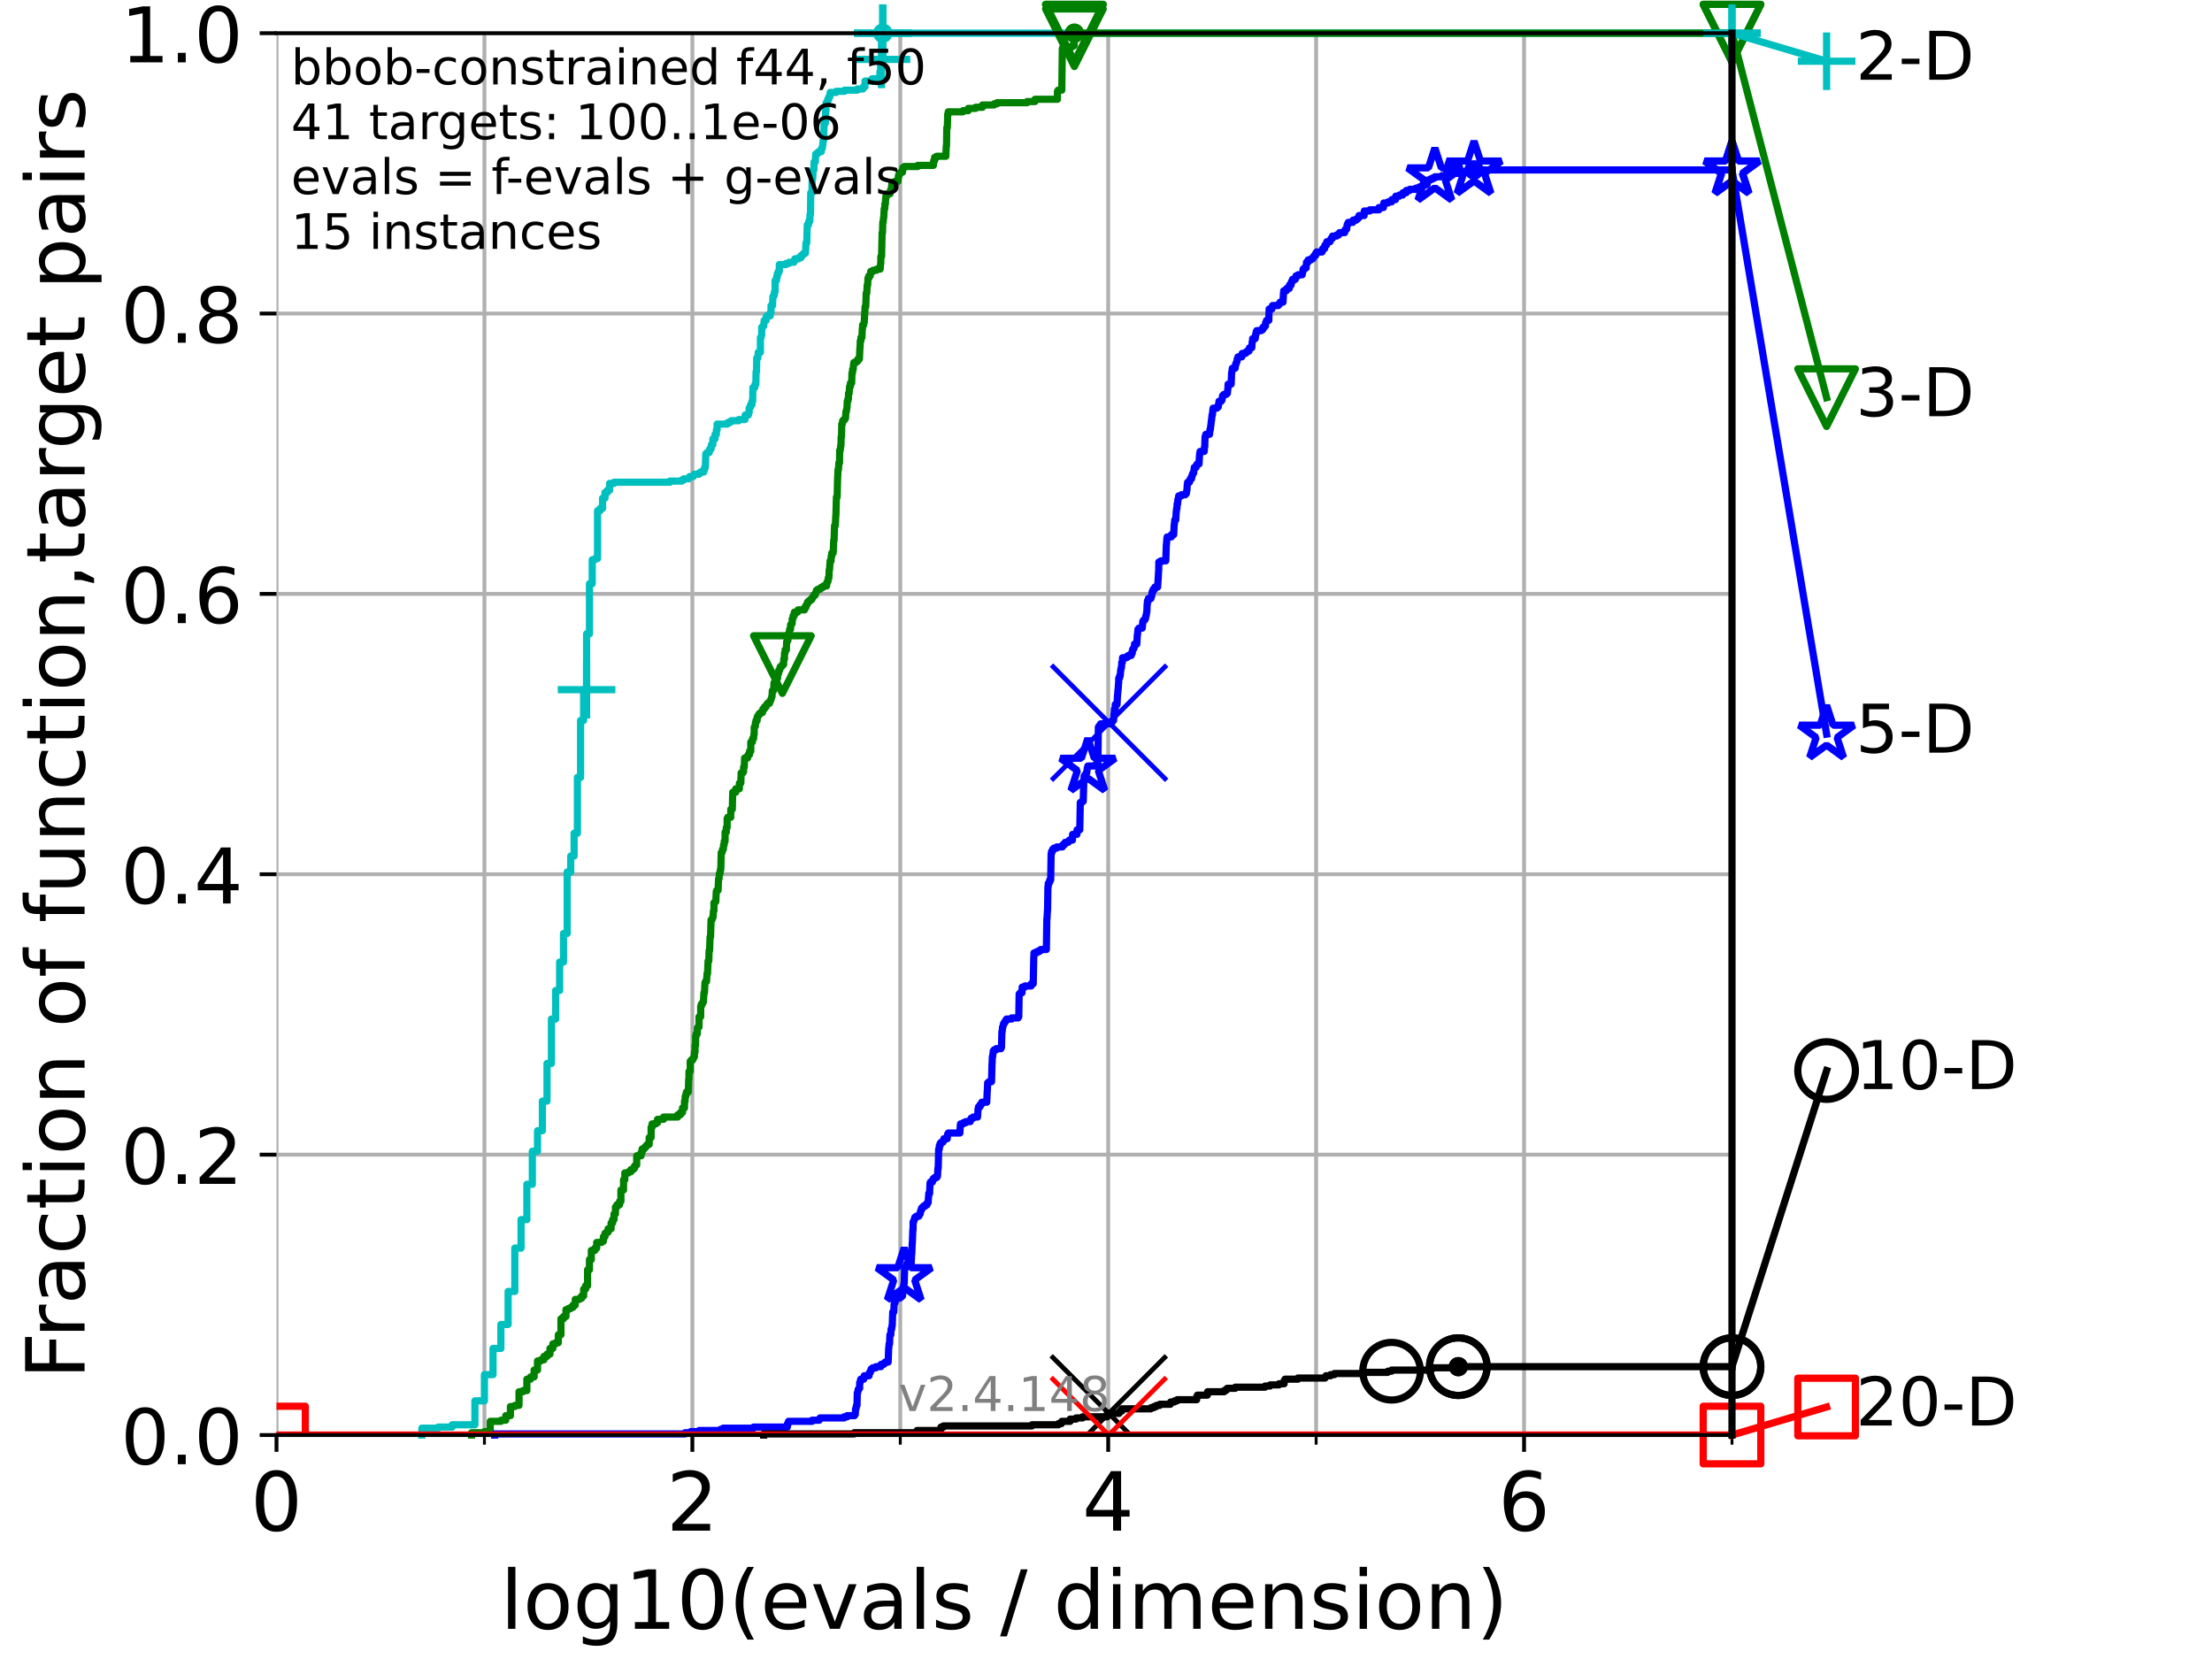 <?xml version="1.0" encoding="utf-8" standalone="no"?>
<!DOCTYPE svg PUBLIC "-//W3C//DTD SVG 1.1//EN"
  "http://www.w3.org/Graphics/SVG/1.1/DTD/svg11.dtd">
<!-- Created with matplotlib (https://matplotlib.org/) -->
<svg height="345.6pt" version="1.1" viewBox="0 0 460.8 345.6" width="460.8pt" xmlns="http://www.w3.org/2000/svg" xmlns:xlink="http://www.w3.org/1999/xlink">
 <defs>
  <style type="text/css">*{stroke-linecap:butt;stroke-linejoin:round;}</style>
 </defs>
 <g id="figure_1">
  <g id="patch_1">
   <path d="M 0 345.6 
L 460.8 345.6 
L 460.8 0 
L 0 0 
z
" style="fill:#ffffff;"/>
  </g>
  <g id="axes_1">
   <g id="patch_2">
    <path d="M 57.6 298.944 
L 360.806 298.944 
L 360.806 6.912 
L 57.6 6.912 
z
" style="fill:#ffffff;"/>
   </g>
   <g id="matplotlib.axis_1">
    <g id="xtick_1">
     <g id="line2d_1">
      <path clip-path="url(#p6f88a6443a)" d="M 57.6 298.944 
L 57.6 6.912 
" style="fill:none;stroke:#b0b0b0;stroke-linecap:square;stroke-width:0.8;"/>
     </g>
     <g id="line2d_2">
      <defs>
       <path d="M 0 0 
L 0 3.5 
" id="m8f495e2d68" style="stroke:#000000;stroke-width:0.8;"/>
      </defs>
      <g>
       <use style="stroke:#000000;stroke-width:0.8;" x="57.6" xlink:href="#m8f495e2d68" y="298.944"/>
      </g>
     </g>
     <g id="text_1">
      <!-- 0 -->
      <g transform="translate(52.192 318.861)scale(0.17 -0.17)">
       <defs>
        <path d="M 31.781 66.406 
Q 24.172 66.406 20.328 58.906 
Q 16.5 51.422 16.5 36.375 
Q 16.5 21.391 20.328 13.891 
Q 24.172 6.391 31.781 6.391 
Q 39.453 6.391 43.281 13.891 
Q 47.125 21.391 47.125 36.375 
Q 47.125 51.422 43.281 58.906 
Q 39.453 66.406 31.781 66.406 
z
M 31.781 74.219 
Q 44.047 74.219 50.516 64.516 
Q 56.984 54.828 56.984 36.375 
Q 56.984 17.969 50.516 8.266 
Q 44.047 -1.422 31.781 -1.422 
Q 19.531 -1.422 13.062 8.266 
Q 6.594 17.969 6.594 36.375 
Q 6.594 54.828 13.062 64.516 
Q 19.531 74.219 31.781 74.219 
z
" id="DejaVuSans-48"/>
       </defs>
       <use xlink:href="#DejaVuSans-48"/>
      </g>
     </g>
    </g>
    <g id="xtick_2">
     <g id="line2d_3">
      <path clip-path="url(#p6f88a6443a)" d="M 144.23 298.944 
L 144.23 6.912 
" style="fill:none;stroke:#b0b0b0;stroke-linecap:square;stroke-width:0.8;"/>
     </g>
     <g id="line2d_4">
      <g>
       <use style="stroke:#000000;stroke-width:0.8;" x="144.23" xlink:href="#m8f495e2d68" y="298.944"/>
      </g>
     </g>
     <g id="text_2">
      <!-- 2 -->
      <g transform="translate(138.822 318.861)scale(0.17 -0.17)">
       <defs>
        <path d="M 19.188 8.297 
L 53.609 8.297 
L 53.609 0 
L 7.328 0 
L 7.328 8.297 
Q 12.938 14.109 22.625 23.891 
Q 32.328 33.688 34.812 36.531 
Q 39.547 41.844 41.422 45.531 
Q 43.312 49.219 43.312 52.781 
Q 43.312 58.594 39.234 62.25 
Q 35.156 65.922 28.609 65.922 
Q 23.969 65.922 18.812 64.312 
Q 13.672 62.703 7.812 59.422 
L 7.812 69.391 
Q 13.766 71.781 18.938 73 
Q 24.125 74.219 28.422 74.219 
Q 39.75 74.219 46.484 68.547 
Q 53.219 62.891 53.219 53.422 
Q 53.219 48.922 51.531 44.891 
Q 49.859 40.875 45.406 35.406 
Q 44.188 33.984 37.641 27.219 
Q 31.109 20.453 19.188 8.297 
z
" id="DejaVuSans-50"/>
       </defs>
       <use xlink:href="#DejaVuSans-50"/>
      </g>
     </g>
    </g>
    <g id="xtick_3">
     <g id="line2d_5">
      <path clip-path="url(#p6f88a6443a)" d="M 230.861 298.944 
L 230.861 6.912 
" style="fill:none;stroke:#b0b0b0;stroke-linecap:square;stroke-width:0.8;"/>
     </g>
     <g id="line2d_6">
      <g>
       <use style="stroke:#000000;stroke-width:0.8;" x="230.861" xlink:href="#m8f495e2d68" y="298.944"/>
      </g>
     </g>
     <g id="text_3">
      <!-- 4 -->
      <g transform="translate(225.453 318.861)scale(0.17 -0.17)">
       <defs>
        <path d="M 37.797 64.312 
L 12.891 25.391 
L 37.797 25.391 
z
M 35.203 72.906 
L 47.609 72.906 
L 47.609 25.391 
L 58.016 25.391 
L 58.016 17.188 
L 47.609 17.188 
L 47.609 0 
L 37.797 0 
L 37.797 17.188 
L 4.891 17.188 
L 4.891 26.703 
z
" id="DejaVuSans-52"/>
       </defs>
       <use xlink:href="#DejaVuSans-52"/>
      </g>
     </g>
    </g>
    <g id="xtick_4">
     <g id="line2d_7">
      <path clip-path="url(#p6f88a6443a)" d="M 317.491 298.944 
L 317.491 6.912 
" style="fill:none;stroke:#b0b0b0;stroke-linecap:square;stroke-width:0.8;"/>
     </g>
     <g id="line2d_8">
      <g>
       <use style="stroke:#000000;stroke-width:0.8;" x="317.491" xlink:href="#m8f495e2d68" y="298.944"/>
      </g>
     </g>
     <g id="text_4">
      <!-- 6 -->
      <g transform="translate(312.083 318.861)scale(0.17 -0.17)">
       <defs>
        <path d="M 33.016 40.375 
Q 26.375 40.375 22.484 35.828 
Q 18.609 31.297 18.609 23.391 
Q 18.609 15.531 22.484 10.953 
Q 26.375 6.391 33.016 6.391 
Q 39.656 6.391 43.531 10.953 
Q 47.406 15.531 47.406 23.391 
Q 47.406 31.297 43.531 35.828 
Q 39.656 40.375 33.016 40.375 
z
M 52.594 71.297 
L 52.594 62.312 
Q 48.875 64.062 45.094 64.984 
Q 41.312 65.922 37.594 65.922 
Q 27.828 65.922 22.672 59.328 
Q 17.531 52.734 16.797 39.406 
Q 19.672 43.656 24.016 45.922 
Q 28.375 48.188 33.594 48.188 
Q 44.578 48.188 50.953 41.516 
Q 57.328 34.859 57.328 23.391 
Q 57.328 12.156 50.688 5.359 
Q 44.047 -1.422 33.016 -1.422 
Q 20.359 -1.422 13.672 8.266 
Q 6.984 17.969 6.984 36.375 
Q 6.984 53.656 15.188 63.938 
Q 23.391 74.219 37.203 74.219 
Q 40.922 74.219 44.703 73.484 
Q 48.484 72.75 52.594 71.297 
z
" id="DejaVuSans-54"/>
       </defs>
       <use xlink:href="#DejaVuSans-54"/>
      </g>
     </g>
    </g>
    <g id="xtick_5">
     <g id="line2d_9">
      <path clip-path="url(#p6f88a6443a)" d="M 100.915 298.944 
L 100.915 6.912 
" style="fill:none;stroke:#b0b0b0;stroke-linecap:square;stroke-width:0.8;"/>
     </g>
     <g id="line2d_10">
      <defs>
       <path d="M 0 0 
L 0 2 
" id="mc7c208716b" style="stroke:#000000;stroke-width:0.6;"/>
      </defs>
      <g>
       <use style="stroke:#000000;stroke-width:0.6;" x="100.915" xlink:href="#mc7c208716b" y="298.944"/>
      </g>
     </g>
    </g>
    <g id="xtick_6">
     <g id="line2d_11">
      <path clip-path="url(#p6f88a6443a)" d="M 187.546 298.944 
L 187.546 6.912 
" style="fill:none;stroke:#b0b0b0;stroke-linecap:square;stroke-width:0.8;"/>
     </g>
     <g id="line2d_12">
      <g>
       <use style="stroke:#000000;stroke-width:0.6;" x="187.546" xlink:href="#mc7c208716b" y="298.944"/>
      </g>
     </g>
    </g>
    <g id="xtick_7">
     <g id="line2d_13">
      <path clip-path="url(#p6f88a6443a)" d="M 274.176 298.944 
L 274.176 6.912 
" style="fill:none;stroke:#b0b0b0;stroke-linecap:square;stroke-width:0.8;"/>
     </g>
     <g id="line2d_14">
      <g>
       <use style="stroke:#000000;stroke-width:0.6;" x="274.176" xlink:href="#mc7c208716b" y="298.944"/>
      </g>
     </g>
    </g>
    <g id="xtick_8">
     <g id="line2d_15">
      <path clip-path="url(#p6f88a6443a)" d="M 360.806 298.944 
L 360.806 6.912 
" style="fill:none;stroke:#b0b0b0;stroke-linecap:square;stroke-width:0.8;"/>
     </g>
     <g id="line2d_16">
      <g>
       <use style="stroke:#000000;stroke-width:0.6;" x="360.806" xlink:href="#mc7c208716b" y="298.944"/>
      </g>
     </g>
    </g>
    <g id="text_5">
     <!-- log10(evals / dimension) -->
     <g transform="translate(104.239 339.314)scale(0.17 -0.17)">
      <defs>
       <path d="M 9.422 75.984 
L 18.406 75.984 
L 18.406 0 
L 9.422 0 
z
" id="DejaVuSans-108"/>
       <path d="M 30.609 48.391 
Q 23.391 48.391 19.188 42.75 
Q 14.984 37.109 14.984 27.297 
Q 14.984 17.484 19.156 11.844 
Q 23.344 6.203 30.609 6.203 
Q 37.797 6.203 41.984 11.859 
Q 46.188 17.531 46.188 27.297 
Q 46.188 37.016 41.984 42.703 
Q 37.797 48.391 30.609 48.391 
z
M 30.609 56 
Q 42.328 56 49.016 48.375 
Q 55.719 40.766 55.719 27.297 
Q 55.719 13.875 49.016 6.219 
Q 42.328 -1.422 30.609 -1.422 
Q 18.844 -1.422 12.172 6.219 
Q 5.516 13.875 5.516 27.297 
Q 5.516 40.766 12.172 48.375 
Q 18.844 56 30.609 56 
z
" id="DejaVuSans-111"/>
       <path d="M 45.406 27.984 
Q 45.406 37.75 41.375 43.109 
Q 37.359 48.484 30.078 48.484 
Q 22.859 48.484 18.828 43.109 
Q 14.797 37.75 14.797 27.984 
Q 14.797 18.266 18.828 12.891 
Q 22.859 7.516 30.078 7.516 
Q 37.359 7.516 41.375 12.891 
Q 45.406 18.266 45.406 27.984 
z
M 54.391 6.781 
Q 54.391 -7.172 48.188 -13.984 
Q 42 -20.797 29.203 -20.797 
Q 24.469 -20.797 20.266 -20.094 
Q 16.062 -19.391 12.109 -17.922 
L 12.109 -9.188 
Q 16.062 -11.328 19.922 -12.344 
Q 23.781 -13.375 27.781 -13.375 
Q 36.625 -13.375 41.016 -8.766 
Q 45.406 -4.156 45.406 5.172 
L 45.406 9.625 
Q 42.625 4.781 38.281 2.391 
Q 33.938 0 27.875 0 
Q 17.828 0 11.672 7.656 
Q 5.516 15.328 5.516 27.984 
Q 5.516 40.672 11.672 48.328 
Q 17.828 56 27.875 56 
Q 33.938 56 38.281 53.609 
Q 42.625 51.219 45.406 46.391 
L 45.406 54.688 
L 54.391 54.688 
z
" id="DejaVuSans-103"/>
       <path d="M 12.406 8.297 
L 28.516 8.297 
L 28.516 63.922 
L 10.984 60.406 
L 10.984 69.391 
L 28.422 72.906 
L 38.281 72.906 
L 38.281 8.297 
L 54.391 8.297 
L 54.391 0 
L 12.406 0 
z
" id="DejaVuSans-49"/>
       <path d="M 31 75.875 
Q 24.469 64.656 21.281 53.656 
Q 18.109 42.672 18.109 31.391 
Q 18.109 20.125 21.312 9.062 
Q 24.516 -2 31 -13.188 
L 23.188 -13.188 
Q 15.875 -1.703 12.234 9.375 
Q 8.594 20.453 8.594 31.391 
Q 8.594 42.281 12.203 53.312 
Q 15.828 64.359 23.188 75.875 
z
" id="DejaVuSans-40"/>
       <path d="M 56.203 29.594 
L 56.203 25.203 
L 14.891 25.203 
Q 15.484 15.922 20.484 11.062 
Q 25.484 6.203 34.422 6.203 
Q 39.594 6.203 44.453 7.469 
Q 49.312 8.734 54.109 11.281 
L 54.109 2.781 
Q 49.266 0.734 44.188 -0.344 
Q 39.109 -1.422 33.891 -1.422 
Q 20.797 -1.422 13.156 6.188 
Q 5.516 13.812 5.516 26.812 
Q 5.516 40.234 12.766 48.109 
Q 20.016 56 32.328 56 
Q 43.359 56 49.781 48.891 
Q 56.203 41.797 56.203 29.594 
z
M 47.219 32.234 
Q 47.125 39.594 43.094 43.984 
Q 39.062 48.391 32.422 48.391 
Q 24.906 48.391 20.391 44.141 
Q 15.875 39.891 15.188 32.172 
z
" id="DejaVuSans-101"/>
       <path d="M 2.984 54.688 
L 12.5 54.688 
L 29.594 8.797 
L 46.688 54.688 
L 56.203 54.688 
L 35.688 0 
L 23.484 0 
z
" id="DejaVuSans-118"/>
       <path d="M 34.281 27.484 
Q 23.391 27.484 19.188 25 
Q 14.984 22.516 14.984 16.5 
Q 14.984 11.719 18.141 8.906 
Q 21.297 6.109 26.703 6.109 
Q 34.188 6.109 38.703 11.406 
Q 43.219 16.703 43.219 25.484 
L 43.219 27.484 
z
M 52.203 31.203 
L 52.203 0 
L 43.219 0 
L 43.219 8.297 
Q 40.141 3.328 35.547 0.953 
Q 30.953 -1.422 24.312 -1.422 
Q 15.922 -1.422 10.953 3.297 
Q 6 8.016 6 15.922 
Q 6 25.141 12.172 29.828 
Q 18.359 34.516 30.609 34.516 
L 43.219 34.516 
L 43.219 35.406 
Q 43.219 41.609 39.141 45 
Q 35.062 48.391 27.688 48.391 
Q 23 48.391 18.547 47.266 
Q 14.109 46.141 10.016 43.891 
L 10.016 52.203 
Q 14.938 54.109 19.578 55.047 
Q 24.219 56 28.609 56 
Q 40.484 56 46.344 49.844 
Q 52.203 43.703 52.203 31.203 
z
" id="DejaVuSans-97"/>
       <path d="M 44.281 53.078 
L 44.281 44.578 
Q 40.484 46.531 36.375 47.5 
Q 32.281 48.484 27.875 48.484 
Q 21.188 48.484 17.844 46.438 
Q 14.5 44.391 14.5 40.281 
Q 14.5 37.156 16.891 35.375 
Q 19.281 33.594 26.516 31.984 
L 29.594 31.297 
Q 39.156 29.25 43.188 25.516 
Q 47.219 21.781 47.219 15.094 
Q 47.219 7.469 41.188 3.016 
Q 35.156 -1.422 24.609 -1.422 
Q 20.219 -1.422 15.453 -0.562 
Q 10.688 0.297 5.422 2 
L 5.422 11.281 
Q 10.406 8.688 15.234 7.391 
Q 20.062 6.109 24.812 6.109 
Q 31.156 6.109 34.562 8.281 
Q 37.984 10.453 37.984 14.406 
Q 37.984 18.062 35.516 20.016 
Q 33.062 21.969 24.703 23.781 
L 21.578 24.516 
Q 13.234 26.266 9.516 29.906 
Q 5.812 33.547 5.812 39.891 
Q 5.812 47.609 11.281 51.797 
Q 16.75 56 26.812 56 
Q 31.781 56 36.172 55.266 
Q 40.578 54.547 44.281 53.078 
z
" id="DejaVuSans-115"/>
       <path id="DejaVuSans-32"/>
       <path d="M 25.391 72.906 
L 33.688 72.906 
L 8.297 -9.281 
L 0 -9.281 
z
" id="DejaVuSans-47"/>
       <path d="M 45.406 46.391 
L 45.406 75.984 
L 54.391 75.984 
L 54.391 0 
L 45.406 0 
L 45.406 8.203 
Q 42.578 3.328 38.25 0.953 
Q 33.938 -1.422 27.875 -1.422 
Q 17.969 -1.422 11.734 6.484 
Q 5.516 14.406 5.516 27.297 
Q 5.516 40.188 11.734 48.094 
Q 17.969 56 27.875 56 
Q 33.938 56 38.25 53.625 
Q 42.578 51.266 45.406 46.391 
z
M 14.797 27.297 
Q 14.797 17.391 18.875 11.75 
Q 22.953 6.109 30.078 6.109 
Q 37.203 6.109 41.297 11.75 
Q 45.406 17.391 45.406 27.297 
Q 45.406 37.203 41.297 42.844 
Q 37.203 48.484 30.078 48.484 
Q 22.953 48.484 18.875 42.844 
Q 14.797 37.203 14.797 27.297 
z
" id="DejaVuSans-100"/>
       <path d="M 9.422 54.688 
L 18.406 54.688 
L 18.406 0 
L 9.422 0 
z
M 9.422 75.984 
L 18.406 75.984 
L 18.406 64.594 
L 9.422 64.594 
z
" id="DejaVuSans-105"/>
       <path d="M 52 44.188 
Q 55.375 50.25 60.062 53.125 
Q 64.75 56 71.094 56 
Q 79.641 56 84.281 50.016 
Q 88.922 44.047 88.922 33.016 
L 88.922 0 
L 79.891 0 
L 79.891 32.719 
Q 79.891 40.578 77.094 44.375 
Q 74.312 48.188 68.609 48.188 
Q 61.625 48.188 57.562 43.547 
Q 53.516 38.922 53.516 30.906 
L 53.516 0 
L 44.484 0 
L 44.484 32.719 
Q 44.484 40.625 41.703 44.406 
Q 38.922 48.188 33.109 48.188 
Q 26.219 48.188 22.156 43.531 
Q 18.109 38.875 18.109 30.906 
L 18.109 0 
L 9.078 0 
L 9.078 54.688 
L 18.109 54.688 
L 18.109 46.188 
Q 21.188 51.219 25.484 53.609 
Q 29.781 56 35.688 56 
Q 41.656 56 45.828 52.969 
Q 50 49.953 52 44.188 
z
" id="DejaVuSans-109"/>
       <path d="M 54.891 33.016 
L 54.891 0 
L 45.906 0 
L 45.906 32.719 
Q 45.906 40.484 42.875 44.328 
Q 39.844 48.188 33.797 48.188 
Q 26.516 48.188 22.312 43.547 
Q 18.109 38.922 18.109 30.906 
L 18.109 0 
L 9.078 0 
L 9.078 54.688 
L 18.109 54.688 
L 18.109 46.188 
Q 21.344 51.125 25.703 53.562 
Q 30.078 56 35.797 56 
Q 45.219 56 50.047 50.172 
Q 54.891 44.344 54.891 33.016 
z
" id="DejaVuSans-110"/>
       <path d="M 8.016 75.875 
L 15.828 75.875 
Q 23.141 64.359 26.781 53.312 
Q 30.422 42.281 30.422 31.391 
Q 30.422 20.453 26.781 9.375 
Q 23.141 -1.703 15.828 -13.188 
L 8.016 -13.188 
Q 14.5 -2 17.703 9.062 
Q 20.906 20.125 20.906 31.391 
Q 20.906 42.672 17.703 53.656 
Q 14.5 64.656 8.016 75.875 
z
" id="DejaVuSans-41"/>
      </defs>
      <use xlink:href="#DejaVuSans-108"/>
      <use x="27.783" xlink:href="#DejaVuSans-111"/>
      <use x="88.965" xlink:href="#DejaVuSans-103"/>
      <use x="152.441" xlink:href="#DejaVuSans-49"/>
      <use x="216.064" xlink:href="#DejaVuSans-48"/>
      <use x="279.688" xlink:href="#DejaVuSans-40"/>
      <use x="318.701" xlink:href="#DejaVuSans-101"/>
      <use x="380.225" xlink:href="#DejaVuSans-118"/>
      <use x="439.404" xlink:href="#DejaVuSans-97"/>
      <use x="500.684" xlink:href="#DejaVuSans-108"/>
      <use x="528.467" xlink:href="#DejaVuSans-115"/>
      <use x="580.566" xlink:href="#DejaVuSans-32"/>
      <use x="612.354" xlink:href="#DejaVuSans-47"/>
      <use x="646.045" xlink:href="#DejaVuSans-32"/>
      <use x="677.832" xlink:href="#DejaVuSans-100"/>
      <use x="741.309" xlink:href="#DejaVuSans-105"/>
      <use x="769.092" xlink:href="#DejaVuSans-109"/>
      <use x="866.504" xlink:href="#DejaVuSans-101"/>
      <use x="928.027" xlink:href="#DejaVuSans-110"/>
      <use x="991.406" xlink:href="#DejaVuSans-115"/>
      <use x="1043.506" xlink:href="#DejaVuSans-105"/>
      <use x="1071.289" xlink:href="#DejaVuSans-111"/>
      <use x="1132.471" xlink:href="#DejaVuSans-110"/>
      <use x="1195.85" xlink:href="#DejaVuSans-41"/>
     </g>
    </g>
   </g>
   <g id="matplotlib.axis_2">
    <g id="ytick_1">
     <g id="line2d_17">
      <path clip-path="url(#p6f88a6443a)" d="M 57.6 298.944 
L 360.806 298.944 
" style="fill:none;stroke:#b0b0b0;stroke-linecap:square;stroke-width:0.8;"/>
     </g>
     <g id="line2d_18">
      <defs>
       <path d="M 0 0 
L -3.5 0 
" id="m354e02f4f4" style="stroke:#000000;stroke-width:0.8;"/>
      </defs>
      <g>
       <use style="stroke:#000000;stroke-width:0.8;" x="57.6" xlink:href="#m354e02f4f4" y="298.944"/>
      </g>
     </g>
     <g id="text_6">
      <!-- 0.0 -->
      <g transform="translate(25.155 305.023)scale(0.16 -0.16)">
       <defs>
        <path d="M 10.688 12.406 
L 21 12.406 
L 21 0 
L 10.688 0 
z
" id="DejaVuSans-46"/>
       </defs>
       <use xlink:href="#DejaVuSans-48"/>
       <use x="63.623" xlink:href="#DejaVuSans-46"/>
       <use x="95.41" xlink:href="#DejaVuSans-48"/>
      </g>
     </g>
    </g>
    <g id="ytick_2">
     <g id="line2d_19">
      <path clip-path="url(#p6f88a6443a)" d="M 57.6 240.538 
L 360.806 240.538 
" style="fill:none;stroke:#b0b0b0;stroke-linecap:square;stroke-width:0.8;"/>
     </g>
     <g id="line2d_20">
      <g>
       <use style="stroke:#000000;stroke-width:0.8;" x="57.6" xlink:href="#m354e02f4f4" y="240.538"/>
      </g>
     </g>
     <g id="text_7">
      <!-- 0.2 -->
      <g transform="translate(25.155 246.616)scale(0.16 -0.16)">
       <use xlink:href="#DejaVuSans-48"/>
       <use x="63.623" xlink:href="#DejaVuSans-46"/>
       <use x="95.41" xlink:href="#DejaVuSans-50"/>
      </g>
     </g>
    </g>
    <g id="ytick_3">
     <g id="line2d_21">
      <path clip-path="url(#p6f88a6443a)" d="M 57.6 182.131 
L 360.806 182.131 
" style="fill:none;stroke:#b0b0b0;stroke-linecap:square;stroke-width:0.8;"/>
     </g>
     <g id="line2d_22">
      <g>
       <use style="stroke:#000000;stroke-width:0.8;" x="57.6" xlink:href="#m354e02f4f4" y="182.131"/>
      </g>
     </g>
     <g id="text_8">
      <!-- 0.4 -->
      <g transform="translate(25.155 188.21)scale(0.16 -0.16)">
       <use xlink:href="#DejaVuSans-48"/>
       <use x="63.623" xlink:href="#DejaVuSans-46"/>
       <use x="95.41" xlink:href="#DejaVuSans-52"/>
      </g>
     </g>
    </g>
    <g id="ytick_4">
     <g id="line2d_23">
      <path clip-path="url(#p6f88a6443a)" d="M 57.6 123.725 
L 360.806 123.725 
" style="fill:none;stroke:#b0b0b0;stroke-linecap:square;stroke-width:0.8;"/>
     </g>
     <g id="line2d_24">
      <g>
       <use style="stroke:#000000;stroke-width:0.8;" x="57.6" xlink:href="#m354e02f4f4" y="123.725"/>
      </g>
     </g>
     <g id="text_9">
      <!-- 0.6 -->
      <g transform="translate(25.155 129.804)scale(0.16 -0.16)">
       <use xlink:href="#DejaVuSans-48"/>
       <use x="63.623" xlink:href="#DejaVuSans-46"/>
       <use x="95.41" xlink:href="#DejaVuSans-54"/>
      </g>
     </g>
    </g>
    <g id="ytick_5">
     <g id="line2d_25">
      <path clip-path="url(#p6f88a6443a)" d="M 57.6 65.318 
L 360.806 65.318 
" style="fill:none;stroke:#b0b0b0;stroke-linecap:square;stroke-width:0.8;"/>
     </g>
     <g id="line2d_26">
      <g>
       <use style="stroke:#000000;stroke-width:0.8;" x="57.6" xlink:href="#m354e02f4f4" y="65.318"/>
      </g>
     </g>
     <g id="text_10">
      <!-- 0.8 -->
      <g transform="translate(25.155 71.397)scale(0.16 -0.16)">
       <defs>
        <path d="M 31.781 34.625 
Q 24.75 34.625 20.719 30.859 
Q 16.703 27.094 16.703 20.516 
Q 16.703 13.922 20.719 10.156 
Q 24.75 6.391 31.781 6.391 
Q 38.812 6.391 42.859 10.172 
Q 46.922 13.969 46.922 20.516 
Q 46.922 27.094 42.891 30.859 
Q 38.875 34.625 31.781 34.625 
z
M 21.922 38.812 
Q 15.578 40.375 12.031 44.719 
Q 8.5 49.078 8.5 55.328 
Q 8.5 64.062 14.719 69.141 
Q 20.953 74.219 31.781 74.219 
Q 42.672 74.219 48.875 69.141 
Q 55.078 64.062 55.078 55.328 
Q 55.078 49.078 51.531 44.719 
Q 48 40.375 41.703 38.812 
Q 48.828 37.156 52.797 32.312 
Q 56.781 27.484 56.781 20.516 
Q 56.781 9.906 50.312 4.234 
Q 43.844 -1.422 31.781 -1.422 
Q 19.734 -1.422 13.25 4.234 
Q 6.781 9.906 6.781 20.516 
Q 6.781 27.484 10.781 32.312 
Q 14.797 37.156 21.922 38.812 
z
M 18.312 54.391 
Q 18.312 48.734 21.844 45.562 
Q 25.391 42.391 31.781 42.391 
Q 38.141 42.391 41.719 45.562 
Q 45.312 48.734 45.312 54.391 
Q 45.312 60.062 41.719 63.234 
Q 38.141 66.406 31.781 66.406 
Q 25.391 66.406 21.844 63.234 
Q 18.312 60.062 18.312 54.391 
z
" id="DejaVuSans-56"/>
       </defs>
       <use xlink:href="#DejaVuSans-48"/>
       <use x="63.623" xlink:href="#DejaVuSans-46"/>
       <use x="95.41" xlink:href="#DejaVuSans-56"/>
      </g>
     </g>
    </g>
    <g id="ytick_6">
     <g id="line2d_27">
      <path clip-path="url(#p6f88a6443a)" d="M 57.6 6.912 
L 360.806 6.912 
" style="fill:none;stroke:#b0b0b0;stroke-linecap:square;stroke-width:0.8;"/>
     </g>
     <g id="line2d_28">
      <g>
       <use style="stroke:#000000;stroke-width:0.8;" x="57.6" xlink:href="#m354e02f4f4" y="6.912"/>
      </g>
     </g>
     <g id="text_11">
      <!-- 1.0 -->
      <g transform="translate(25.155 12.991)scale(0.16 -0.16)">
       <use xlink:href="#DejaVuSans-49"/>
       <use x="63.623" xlink:href="#DejaVuSans-46"/>
       <use x="95.41" xlink:href="#DejaVuSans-48"/>
      </g>
     </g>
    </g>
    <g id="text_12">
     <!-- Fraction of function,target pairs -->
     <g transform="translate(17.62 287.313)rotate(-90)scale(0.17 -0.17)">
      <defs>
       <path d="M 9.812 72.906 
L 51.703 72.906 
L 51.703 64.594 
L 19.672 64.594 
L 19.672 43.109 
L 48.578 43.109 
L 48.578 34.812 
L 19.672 34.812 
L 19.672 0 
L 9.812 0 
z
" id="DejaVuSans-70"/>
       <path d="M 41.109 46.297 
Q 39.594 47.172 37.812 47.578 
Q 36.031 48 33.891 48 
Q 26.266 48 22.188 43.047 
Q 18.109 38.094 18.109 28.812 
L 18.109 0 
L 9.078 0 
L 9.078 54.688 
L 18.109 54.688 
L 18.109 46.188 
Q 20.953 51.172 25.484 53.578 
Q 30.031 56 36.531 56 
Q 37.453 56 38.578 55.875 
Q 39.703 55.766 41.062 55.516 
z
" id="DejaVuSans-114"/>
       <path d="M 48.781 52.594 
L 48.781 44.188 
Q 44.969 46.297 41.141 47.344 
Q 37.312 48.391 33.406 48.391 
Q 24.656 48.391 19.812 42.844 
Q 14.984 37.312 14.984 27.297 
Q 14.984 17.281 19.812 11.734 
Q 24.656 6.203 33.406 6.203 
Q 37.312 6.203 41.141 7.25 
Q 44.969 8.297 48.781 10.406 
L 48.781 2.094 
Q 45.016 0.344 40.984 -0.531 
Q 36.969 -1.422 32.422 -1.422 
Q 20.062 -1.422 12.781 6.344 
Q 5.516 14.109 5.516 27.297 
Q 5.516 40.672 12.859 48.328 
Q 20.219 56 33.016 56 
Q 37.156 56 41.109 55.141 
Q 45.062 54.297 48.781 52.594 
z
" id="DejaVuSans-99"/>
       <path d="M 18.312 70.219 
L 18.312 54.688 
L 36.812 54.688 
L 36.812 47.703 
L 18.312 47.703 
L 18.312 18.016 
Q 18.312 11.328 20.141 9.422 
Q 21.969 7.516 27.594 7.516 
L 36.812 7.516 
L 36.812 0 
L 27.594 0 
Q 17.188 0 13.234 3.875 
Q 9.281 7.766 9.281 18.016 
L 9.281 47.703 
L 2.688 47.703 
L 2.688 54.688 
L 9.281 54.688 
L 9.281 70.219 
z
" id="DejaVuSans-116"/>
       <path d="M 37.109 75.984 
L 37.109 68.5 
L 28.516 68.5 
Q 23.688 68.5 21.797 66.547 
Q 19.922 64.594 19.922 59.516 
L 19.922 54.688 
L 34.719 54.688 
L 34.719 47.703 
L 19.922 47.703 
L 19.922 0 
L 10.891 0 
L 10.891 47.703 
L 2.297 47.703 
L 2.297 54.688 
L 10.891 54.688 
L 10.891 58.5 
Q 10.891 67.625 15.141 71.797 
Q 19.391 75.984 28.609 75.984 
z
" id="DejaVuSans-102"/>
       <path d="M 8.5 21.578 
L 8.5 54.688 
L 17.484 54.688 
L 17.484 21.922 
Q 17.484 14.156 20.5 10.266 
Q 23.531 6.391 29.594 6.391 
Q 36.859 6.391 41.078 11.031 
Q 45.312 15.672 45.312 23.688 
L 45.312 54.688 
L 54.297 54.688 
L 54.297 0 
L 45.312 0 
L 45.312 8.406 
Q 42.047 3.422 37.719 1 
Q 33.406 -1.422 27.688 -1.422 
Q 18.266 -1.422 13.375 4.438 
Q 8.5 10.297 8.5 21.578 
z
M 31.109 56 
z
" id="DejaVuSans-117"/>
       <path d="M 11.719 12.406 
L 22.016 12.406 
L 22.016 4 
L 14.016 -11.625 
L 7.719 -11.625 
L 11.719 4 
z
" id="DejaVuSans-44"/>
       <path d="M 18.109 8.203 
L 18.109 -20.797 
L 9.078 -20.797 
L 9.078 54.688 
L 18.109 54.688 
L 18.109 46.391 
Q 20.953 51.266 25.266 53.625 
Q 29.594 56 35.594 56 
Q 45.562 56 51.781 48.094 
Q 58.016 40.188 58.016 27.297 
Q 58.016 14.406 51.781 6.484 
Q 45.562 -1.422 35.594 -1.422 
Q 29.594 -1.422 25.266 0.953 
Q 20.953 3.328 18.109 8.203 
z
M 48.688 27.297 
Q 48.688 37.203 44.609 42.844 
Q 40.531 48.484 33.406 48.484 
Q 26.266 48.484 22.188 42.844 
Q 18.109 37.203 18.109 27.297 
Q 18.109 17.391 22.188 11.75 
Q 26.266 6.109 33.406 6.109 
Q 40.531 6.109 44.609 11.75 
Q 48.688 17.391 48.688 27.297 
z
" id="DejaVuSans-112"/>
      </defs>
      <use xlink:href="#DejaVuSans-70"/>
      <use x="50.27" xlink:href="#DejaVuSans-114"/>
      <use x="91.383" xlink:href="#DejaVuSans-97"/>
      <use x="152.662" xlink:href="#DejaVuSans-99"/>
      <use x="207.643" xlink:href="#DejaVuSans-116"/>
      <use x="246.852" xlink:href="#DejaVuSans-105"/>
      <use x="274.635" xlink:href="#DejaVuSans-111"/>
      <use x="335.816" xlink:href="#DejaVuSans-110"/>
      <use x="399.195" xlink:href="#DejaVuSans-32"/>
      <use x="430.982" xlink:href="#DejaVuSans-111"/>
      <use x="492.164" xlink:href="#DejaVuSans-102"/>
      <use x="527.369" xlink:href="#DejaVuSans-32"/>
      <use x="559.156" xlink:href="#DejaVuSans-102"/>
      <use x="594.361" xlink:href="#DejaVuSans-117"/>
      <use x="657.74" xlink:href="#DejaVuSans-110"/>
      <use x="721.119" xlink:href="#DejaVuSans-99"/>
      <use x="776.1" xlink:href="#DejaVuSans-116"/>
      <use x="815.309" xlink:href="#DejaVuSans-105"/>
      <use x="843.092" xlink:href="#DejaVuSans-111"/>
      <use x="904.273" xlink:href="#DejaVuSans-110"/>
      <use x="967.652" xlink:href="#DejaVuSans-44"/>
      <use x="999.439" xlink:href="#DejaVuSans-116"/>
      <use x="1038.648" xlink:href="#DejaVuSans-97"/>
      <use x="1099.928" xlink:href="#DejaVuSans-114"/>
      <use x="1139.291" xlink:href="#DejaVuSans-103"/>
      <use x="1202.768" xlink:href="#DejaVuSans-101"/>
      <use x="1264.291" xlink:href="#DejaVuSans-116"/>
      <use x="1303.5" xlink:href="#DejaVuSans-32"/>
      <use x="1335.287" xlink:href="#DejaVuSans-112"/>
      <use x="1398.764" xlink:href="#DejaVuSans-97"/>
      <use x="1460.043" xlink:href="#DejaVuSans-105"/>
      <use x="1487.826" xlink:href="#DejaVuSans-114"/>
      <use x="1528.939" xlink:href="#DejaVuSans-115"/>
     </g>
    </g>
   </g>
   <g id="line2d_29">
    <defs>
     <path d="M 0 1.5 
C 0.398 1.5 0.779 1.342 1.061 1.061 
C 1.342 0.779 1.5 0.398 1.5 0 
C 1.5 -0.398 1.342 -0.779 1.061 -1.061 
C 0.779 -1.342 0.398 -1.5 0 -1.5 
C -0.398 -1.5 -0.779 -1.342 -1.061 -1.061 
C -1.342 -0.779 -1.5 -0.398 -1.5 0 
C -1.5 0.398 -1.342 0.779 -1.061 1.061 
C -0.779 1.342 -0.398 1.5 0 1.5 
z
" id="m4a6030172e" style="stroke:#00bfbf;"/>
    </defs>
    <g>
     <use style="fill:#00bfbf;stroke:#00bfbf;" x="183.904" xlink:href="#m4a6030172e" y="6.912"/>
     <use style="fill:#00bfbf;stroke:#00bfbf;" x="183.904" xlink:href="#m4a6030172e" y="6.912"/>
    </g>
   </g>
   <g id="line2d_30">
    <path d="M 87.876 298.944 
L 87.876 297.519 
L 91.306 297.519 
L 91.306 297.282 
L 94.206 297.282 
L 94.206 296.807 
L 98.933 296.807 
L 98.933 291.821 
L 100.915 291.821 
L 100.915 286.361 
L 102.708 286.361 
L 102.708 280.9 
L 104.345 280.9 
L 104.345 275.914 
L 105.851 275.914 
L 105.851 269.029 
L 107.245 269.029 
L 107.245 260.006 
L 108.543 260.006 
L 108.543 254.071 
L 109.757 254.071 
L 109.757 246.711 
L 110.897 246.711 
L 110.897 239.825 
L 111.972 239.825 
L 111.972 235.552 
L 112.989 235.552 
L 112.989 229.379 
L 113.954 229.379 
L 113.954 221.544 
L 114.872 221.544 
L 114.872 212.284 
L 115.747 212.284 
L 115.747 206.348 
L 116.584 206.348 
L 116.584 200.413 
L 117.384 200.413 
L 117.384 194.477 
L 118.152 194.477 
L 118.152 181.656 
L 118.89 181.656 
L 118.89 178.332 
L 119.6 178.332 
L 119.6 173.584 
L 120.284 173.584 
L 120.284 161.95 
L 120.944 161.95 
L 120.944 150.079 
L 121.582 150.079 
L 121.582 143.668 
L 122.199 143.668 
L 122.199 132.035 
L 122.796 132.035 
L 122.796 121.588 
L 123.375 121.588 
L 123.375 116.602 
L 123.936 116.602 
L 123.936 116.365 
L 124.482 116.365 
L 124.482 106.393 
L 125.012 106.393 
L 125.012 105.918 
L 125.527 105.918 
L 125.527 103.781 
L 126.029 103.781 
L 126.029 102.594 
L 126.517 102.594 
L 126.517 102.119 
L 126.994 102.119 
L 126.994 100.695 
L 127.911 100.695 
L 127.911 100.457 
L 139.556 100.457 
L 139.556 100.22 
L 142.038 100.22 
L 142.038 99.982 
L 142.456 99.982 
L 142.456 99.745 
L 143.462 99.745 
L 143.462 99.508 
L 143.657 99.508 
L 143.657 99.27 
L 144.418 99.27 
L 144.418 99.033 
L 144.603 99.033 
L 144.603 98.795 
L 145.591 98.795 
L 145.591 98.558 
L 145.938 98.558 
L 145.938 98.32 
L 146.613 98.32 
L 146.613 97.846 
L 146.778 97.846 
L 146.778 97.371 
L 146.941 97.371 
L 147.022 94.522 
L 147.264 94.522 
L 147.264 94.284 
L 147.738 94.284 
L 147.816 93.572 
L 148.125 93.572 
L 148.201 92.622 
L 148.503 92.622 
L 148.503 91.435 
L 148.948 91.435 
L 148.948 90.485 
L 149.238 90.485 
L 149.238 89.536 
L 149.382 89.536 
L 149.382 88.349 
L 151.478 88.349 
L 151.478 88.111 
L 151.92 88.111 
L 151.92 87.874 
L 152.353 87.874 
L 152.353 87.636 
L 153.877 87.636 
L 153.877 87.399 
L 155.183 87.399 
L 155.235 86.449 
L 155.904 86.449 
L 155.955 85.974 
L 156.056 85.974 
L 156.056 85.025 
L 156.205 85.025 
L 156.205 84.787 
L 156.354 84.787 
L 156.354 84.312 
L 156.648 84.312 
L 156.648 83.6 
L 156.793 83.6 
L 156.841 80.751 
L 157.222 80.751 
L 157.27 80.039 
L 157.457 80.039 
L 157.503 77.427 
L 157.596 77.427 
L 157.642 74.578 
L 157.871 74.578 
L 157.962 73.391 
L 158.41 73.391 
L 158.41 70.304 
L 158.542 70.304 
L 158.63 69.829 
L 158.674 69.829 
L 158.674 68.167 
L 158.891 68.167 
L 158.891 67.93 
L 159.105 67.93 
L 159.19 66.743 
L 159.61 66.743 
L 159.61 66.031 
L 159.734 66.031 
L 159.734 65.793 
L 160.463 65.793 
L 160.463 65.081 
L 160.621 65.081 
L 160.621 63.656 
L 160.933 63.656 
L 161.01 61.757 
L 161.164 61.757 
L 161.164 61.52 
L 161.316 61.52 
L 161.316 60.807 
L 161.467 60.807 
L 161.467 58.433 
L 161.766 58.433 
L 161.766 57.721 
L 161.913 57.721 
L 161.913 57.009 
L 162.133 57.009 
L 162.133 56.534 
L 162.349 56.534 
L 162.349 55.109 
L 163.733 55.109 
L 163.733 54.872 
L 164.389 54.872 
L 164.389 54.634 
L 165.392 54.634 
L 165.392 54.397 
L 165.514 54.397 
L 165.574 53.922 
L 166.345 53.922 
L 166.345 53.685 
L 166.86 53.685 
L 166.917 53.21 
L 167.196 53.21 
L 167.196 52.972 
L 167.472 52.972 
L 167.472 52.735 
L 167.797 52.735 
L 167.904 50.598 
L 168.064 50.598 
L 168.169 46.799 
L 168.431 46.799 
L 168.483 46.087 
L 168.689 46.087 
L 168.74 44.662 
L 168.842 44.662 
L 168.893 40.151 
L 169.145 40.151 
L 169.195 37.302 
L 169.294 37.302 
L 169.393 35.403 
L 169.541 35.403 
L 169.59 33.741 
L 169.832 33.741 
L 169.929 32.079 
L 170.262 32.079 
L 170.262 31.842 
L 170.496 31.842 
L 170.496 31.604 
L 171.092 31.604 
L 171.137 30.892 
L 171.316 30.892 
L 171.405 29.942 
L 171.449 29.942 
L 171.449 29.23 
L 171.582 29.23 
L 171.669 25.906 
L 171.757 25.906 
L 171.757 25.669 
L 171.93 25.669 
L 171.973 23.057 
L 172.059 23.057 
L 172.102 21.395 
L 172.272 21.395 
L 172.272 21.157 
L 172.399 21.157 
L 172.441 20.683 
L 172.649 20.683 
L 172.649 20.208 
L 172.856 20.208 
L 172.938 19.258 
L 174.203 19.258 
L 174.203 19.021 
L 175.954 19.021 
L 175.954 18.783 
L 178.583 18.783 
L 178.583 18.546 
L 179.758 18.546 
L 179.758 18.308 
L 179.871 18.308 
L 179.871 18.071 
L 180.194 18.071 
L 180.194 16.884 
L 181.664 16.884 
L 181.664 16.409 
L 183.301 16.409 
L 183.301 14.984 
L 183.418 14.984 
L 183.488 12.61 
L 183.628 12.61 
L 183.628 12.373 
L 183.743 12.373 
L 183.812 7.624 
L 183.904 7.624 
L 183.904 6.912 
L 360.806 6.912 
L 360.806 6.912 
" style="fill:none;stroke:#00bfbf;stroke-linecap:square;stroke-width:1.5;"/>
   </g>
   <g id="line2d_31">
    <defs>
     <path d="M -6 0 
L 6 0 
M 0 6 
L 0 -6 
" id="m551f0f32b0" style="stroke:#00bfbf;stroke-width:1.5;"/>
    </defs>
    <g>
     <use style="fill-opacity:0;stroke:#00bfbf;stroke-width:1.5;" x="122.199" xlink:href="#m551f0f32b0" y="143.668"/>
     <use style="fill-opacity:0;stroke:#00bfbf;stroke-width:1.5;" x="183.628" xlink:href="#m551f0f32b0" y="12.373"/>
     <use style="fill-opacity:0;stroke:#00bfbf;stroke-width:1.5;" x="183.904" xlink:href="#m551f0f32b0" y="6.912"/>
     <use style="fill-opacity:0;stroke:#00bfbf;stroke-width:1.5;" x="183.904" xlink:href="#m551f0f32b0" y="6.912"/>
     <use style="fill-opacity:0;stroke:#00bfbf;stroke-width:1.5;" x="360.806" xlink:href="#m551f0f32b0" y="6.912"/>
    </g>
   </g>
   <g id="line2d_32">
    <path style="fill:none;stroke:#00bfbf;stroke-linecap:square;stroke-width:1.5;"/>
    <g/>
   </g>
   <g id="line2d_33">
    <defs>
     <path d="M 0 1.5 
C 0.398 1.5 0.779 1.342 1.061 1.061 
C 1.342 0.779 1.5 0.398 1.5 0 
C 1.5 -0.398 1.342 -0.779 1.061 -1.061 
C 0.779 -1.342 0.398 -1.5 0 -1.5 
C -0.398 -1.5 -0.779 -1.342 -1.061 -1.061 
C -1.342 -0.779 -1.5 -0.398 -1.5 0 
C -1.5 0.398 -1.342 0.779 -1.061 1.061 
C -0.779 1.342 -0.398 1.5 0 1.5 
z
" id="mf8885f4092" style="stroke:#008000;"/>
    </defs>
    <g>
     <use style="fill:#008000;stroke:#008000;" x="223.817" xlink:href="#mf8885f4092" y="6.912"/>
     <use style="fill:#008000;stroke:#008000;" x="223.817" xlink:href="#mf8885f4092" y="6.912"/>
    </g>
   </g>
   <g id="line2d_34">
    <path d="M 98.223 298.944 
L 98.223 298.469 
L 100.915 298.469 
L 100.915 298.232 
L 102.129 298.232 
L 102.129 296.095 
L 104.345 296.095 
L 104.345 295.857 
L 105.362 295.857 
L 105.362 294.908 
L 106.327 294.908 
L 106.327 293.008 
L 107.245 293.008 
L 107.245 292.771 
L 108.12 292.771 
L 108.12 289.922 
L 108.956 289.922 
L 108.956 289.684 
L 109.757 289.684 
L 109.757 287.31 
L 110.525 287.31 
L 110.525 286.835 
L 111.262 286.835 
L 111.262 285.411 
L 111.972 285.411 
L 111.972 283.511 
L 112.657 283.511 
L 112.657 283.274 
L 113.317 283.274 
L 113.317 282.562 
L 113.954 282.562 
L 113.954 282.087 
L 114.571 282.087 
L 114.571 280.9 
L 115.168 280.9 
L 115.168 279.95 
L 115.747 279.95 
L 115.747 279.713 
L 116.309 279.713 
L 116.309 278.051 
L 116.854 278.051 
L 116.854 274.727 
L 117.384 274.727 
L 117.384 274.252 
L 117.9 274.252 
L 117.9 272.827 
L 118.401 272.827 
L 118.401 272.59 
L 118.89 272.59 
L 118.89 272.352 
L 119.366 272.352 
L 119.366 271.878 
L 119.831 271.878 
L 119.831 270.69 
L 120.727 270.69 
L 120.727 270.453 
L 121.159 270.453 
L 121.159 269.978 
L 121.582 269.978 
L 121.582 268.554 
L 121.995 268.554 
L 121.995 267.841 
L 122.4 267.841 
L 122.4 264.517 
L 122.796 264.517 
L 122.796 262.381 
L 123.184 262.381 
L 123.184 260.481 
L 123.936 260.481 
L 123.936 260.006 
L 124.302 260.006 
L 124.302 258.819 
L 125.357 258.819 
L 125.357 258.582 
L 125.696 258.582 
L 125.696 257.632 
L 126.029 257.632 
L 126.029 256.92 
L 126.356 256.92 
L 126.356 256.682 
L 126.677 256.682 
L 126.677 255.97 
L 127.304 255.97 
L 127.304 254.783 
L 127.61 254.783 
L 127.61 254.071 
L 127.911 254.071 
L 127.911 252.884 
L 128.208 252.884 
L 128.208 251.459 
L 128.499 251.459 
L 128.499 250.984 
L 129.069 250.984 
L 129.069 250.272 
L 129.348 250.272 
L 129.348 247.898 
L 129.893 247.898 
L 129.893 245.761 
L 130.16 245.761 
L 130.16 244.336 
L 130.939 244.336 
L 130.939 244.099 
L 131.44 244.099 
L 131.44 243.624 
L 131.929 243.624 
L 131.929 243.387 
L 132.169 243.387 
L 132.169 242.912 
L 132.405 242.912 
L 132.405 242.674 
L 132.639 242.674 
L 132.639 240.775 
L 133.546 240.775 
L 133.546 240.063 
L 133.766 240.063 
L 133.766 239.35 
L 134.198 239.35 
L 134.198 239.113 
L 134.411 239.113 
L 134.411 238.876 
L 134.621 238.876 
L 134.621 238.638 
L 134.829 238.638 
L 134.829 238.401 
L 135.238 238.401 
L 135.238 236.976 
L 135.638 236.976 
L 135.638 234.839 
L 135.835 234.839 
L 135.835 234.127 
L 136.603 234.127 
L 136.603 233.89 
L 136.975 233.89 
L 136.975 233.177 
L 138.224 233.177 
L 138.224 232.703 
L 141.173 232.703 
L 141.173 232.228 
L 141.754 232.228 
L 141.754 231.753 
L 142.179 231.753 
L 142.179 230.803 
L 142.594 230.803 
L 142.594 229.379 
L 142.73 229.379 
L 142.73 228.429 
L 142.865 228.429 
L 142.865 227.954 
L 143 227.954 
L 143 227.479 
L 143.397 227.479 
L 143.462 224.868 
L 143.528 224.868 
L 143.528 223.206 
L 143.786 223.206 
L 143.786 221.069 
L 143.978 221.069 
L 143.978 220.831 
L 144.293 220.831 
L 144.293 220.594 
L 144.418 220.594 
L 144.418 220.357 
L 144.541 220.357 
L 144.541 220.119 
L 144.664 220.119 
L 144.664 219.169 
L 144.786 219.169 
L 144.786 217.745 
L 144.908 217.745 
L 144.908 215.845 
L 145.028 215.845 
L 145.028 215.371 
L 145.267 215.371 
L 145.267 214.183 
L 145.386 214.183 
L 145.386 213.946 
L 145.62 213.946 
L 145.62 211.809 
L 145.966 211.809 
L 145.966 209.672 
L 146.08 209.672 
L 146.08 209.198 
L 146.306 209.198 
L 146.306 208.96 
L 146.418 208.96 
L 146.418 208.723 
L 146.53 208.723 
L 146.64 206.823 
L 146.75 206.823 
L 146.86 204.687 
L 146.968 204.687 
L 146.968 204.449 
L 147.184 204.449 
L 147.291 202.787 
L 147.397 202.787 
L 147.503 200.175 
L 147.66 200.175 
L 147.712 198.039 
L 147.816 198.039 
L 147.92 195.19 
L 148.022 195.19 
L 148.125 191.628 
L 148.327 191.628 
L 148.428 191.153 
L 148.528 191.153 
L 148.628 189.729 
L 148.727 189.729 
L 148.727 188.067 
L 148.923 188.067 
L 148.923 187.829 
L 149.118 187.829 
L 149.214 185.693 
L 149.31 185.693 
L 149.31 185.455 
L 149.595 185.455 
L 149.689 183.081 
L 149.783 183.081 
L 149.876 181.894 
L 150.015 181.894 
L 150.061 181.182 
L 150.152 181.182 
L 150.244 177.62 
L 150.425 177.62 
L 150.515 176.908 
L 150.694 176.908 
L 150.738 175.958 
L 150.871 175.958 
L 150.871 175.246 
L 151.046 175.246 
L 151.046 173.346 
L 151.306 173.346 
L 151.306 172.397 
L 151.478 172.397 
L 151.478 170.497 
L 151.605 170.497 
L 151.605 170.26 
L 152.23 170.26 
L 152.23 168.598 
L 152.555 168.598 
L 152.636 165.037 
L 153.267 165.037 
L 153.267 164.324 
L 154.027 164.324 
L 154.027 163.137 
L 154.323 163.137 
L 154.396 161 
L 154.758 161 
L 154.758 160.763 
L 154.9 160.763 
L 154.9 159.813 
L 155.042 159.813 
L 155.113 157.914 
L 155.735 157.914 
L 155.735 157.439 
L 155.871 157.439 
L 155.871 157.202 
L 156.139 157.202 
L 156.139 156.489 
L 156.403 156.489 
L 156.403 154.59 
L 156.729 154.59 
L 156.761 153.878 
L 156.985 153.878 
L 157.049 152.928 
L 157.112 152.928 
L 157.112 151.503 
L 157.238 151.503 
L 157.238 151.266 
L 157.363 151.266 
L 157.363 150.554 
L 157.488 150.554 
L 157.488 150.079 
L 157.734 150.079 
L 157.734 149.367 
L 157.856 149.367 
L 157.856 149.129 
L 158.037 149.129 
L 158.037 148.892 
L 158.158 148.892 
L 158.158 148.654 
L 158.454 148.654 
L 158.454 148.417 
L 158.862 148.417 
L 158.919 147.705 
L 159.233 147.705 
L 159.261 147.23 
L 159.596 147.23 
L 159.707 146.755 
L 159.871 146.755 
L 159.871 146.518 
L 160.303 146.518 
L 160.357 146.043 
L 160.516 146.043 
L 160.621 145.568 
L 160.673 145.568 
L 160.778 145.093 
L 160.83 145.093 
L 160.881 143.906 
L 161.138 143.906 
L 161.24 142.244 
L 161.542 142.244 
L 161.542 141.532 
L 161.667 141.532 
L 161.667 141.294 
L 161.987 141.294 
L 161.987 140.345 
L 162.181 140.345 
L 162.229 139.632 
L 162.421 139.632 
L 162.516 138.92 
L 162.799 138.92 
L 162.799 138.683 
L 162.985 138.683 
L 162.985 138.445 
L 163.237 138.445 
L 163.283 137.258 
L 163.419 137.258 
L 163.419 136.071 
L 163.532 136.071 
L 163.554 135.359 
L 163.822 135.359 
L 163.866 133.697 
L 163.976 133.697 
L 163.976 133.459 
L 164.129 133.459 
L 164.216 132.035 
L 164.389 132.035 
L 164.496 131.085 
L 164.687 131.085 
L 164.687 130.135 
L 164.876 130.135 
L 164.876 129.898 
L 165.022 129.898 
L 165.022 128.948 
L 165.167 128.948 
L 165.228 128.236 
L 165.473 128.236 
L 165.473 127.524 
L 166.15 127.524 
L 166.248 127.049 
L 167.599 127.049 
L 167.599 126.574 
L 167.868 126.574 
L 167.904 126.099 
L 168.046 126.099 
L 168.046 125.862 
L 168.169 125.862 
L 168.239 125.387 
L 168.5 125.387 
L 168.5 125.149 
L 168.791 125.149 
L 168.791 124.912 
L 169.095 124.912 
L 169.095 124.674 
L 169.228 124.674 
L 169.228 124.437 
L 169.393 124.437 
L 169.393 124.2 
L 169.508 124.2 
L 169.508 123.962 
L 169.832 123.962 
L 169.897 123.487 
L 169.961 123.487 
L 170.056 123.013 
L 170.309 123.013 
L 170.309 122.775 
L 170.819 122.775 
L 170.819 122.538 
L 171.152 122.538 
L 171.152 122.3 
L 171.538 122.3 
L 171.538 122.063 
L 172.201 122.063 
L 172.23 121.351 
L 172.371 121.351 
L 172.371 121.113 
L 172.483 121.113 
L 172.538 120.401 
L 172.677 120.401 
L 172.732 118.739 
L 172.801 118.739 
L 172.897 117.314 
L 172.924 117.314 
L 172.924 116.839 
L 173.141 116.839 
L 173.141 115.89 
L 173.276 115.89 
L 173.276 115.178 
L 173.568 115.178 
L 173.673 112.566 
L 173.752 112.566 
L 173.856 109.479 
L 174.011 109.479 
L 174.114 107.343 
L 174.139 107.343 
L 174.241 103.544 
L 174.393 103.544 
L 174.494 99.27 
L 174.519 99.27 
L 174.569 97.846 
L 174.669 97.846 
L 174.743 96.421 
L 174.891 96.421 
L 174.916 93.809 
L 175.038 93.809 
L 175.135 92.86 
L 175.184 92.86 
L 175.232 90.96 
L 175.304 90.96 
L 175.352 88.349 
L 175.472 88.349 
L 175.543 87.636 
L 175.756 87.636 
L 175.756 87.399 
L 176.001 87.399 
L 176.001 87.161 
L 176.128 87.161 
L 176.219 85.737 
L 176.311 85.737 
L 176.402 85.025 
L 176.447 85.025 
L 176.492 83.6 
L 176.627 83.6 
L 176.627 83.125 
L 176.739 83.125 
L 176.761 81.938 
L 176.894 81.938 
L 176.982 80.514 
L 177.157 80.514 
L 177.157 79.801 
L 177.417 79.801 
L 177.481 77.664 
L 177.599 77.664 
L 177.609 76.952 
L 177.737 76.952 
L 177.789 76.002 
L 177.863 76.002 
L 177.863 75.528 
L 178.298 75.528 
L 178.298 75.29 
L 178.644 75.29 
L 178.704 74.815 
L 179.032 74.815 
L 179.131 72.441 
L 179.17 72.441 
L 179.209 71.017 
L 179.345 71.017 
L 179.345 70.304 
L 179.557 70.304 
L 179.634 68.405 
L 179.691 68.405 
L 179.691 67.693 
L 179.918 67.693 
L 179.993 67.218 
L 180.031 67.218 
L 180.133 65.318 
L 180.152 65.318 
L 180.208 63.894 
L 180.355 63.894 
L 180.447 61.045 
L 180.574 61.045 
L 180.647 59.383 
L 180.755 59.383 
L 180.809 57.958 
L 180.988 57.958 
L 180.988 57.483 
L 181.27 57.483 
L 181.375 56.771 
L 181.392 56.771 
L 181.392 56.534 
L 181.89 56.534 
L 181.89 56.296 
L 182.621 56.296 
L 182.621 56.059 
L 183.356 56.059 
L 183.45 54.872 
L 183.481 54.872 
L 183.496 53.447 
L 183.651 53.447 
L 183.759 48.461 
L 183.851 48.461 
L 183.896 46.324 
L 183.972 46.324 
L 184.048 45.375 
L 184.093 45.375 
L 184.198 43.475 
L 184.318 43.475 
L 184.318 42.526 
L 184.437 42.526 
L 184.51 41.101 
L 184.613 41.101 
L 184.628 40.389 
L 185.396 40.389 
L 185.487 39.677 
L 185.564 39.677 
L 185.661 39.202 
L 185.702 39.202 
L 185.813 38.015 
L 186.428 38.015 
L 186.428 37.777 
L 187.069 37.777 
L 187.153 36.59 
L 187.318 36.59 
L 187.318 36.115 
L 187.533 36.115 
L 187.533 35.878 
L 188.004 35.878 
L 188.083 34.928 
L 188.38 34.928 
L 188.38 34.691 
L 191.188 34.691 
L 191.188 34.453 
L 194.449 34.453 
L 194.492 33.504 
L 194.682 33.504 
L 194.69 32.791 
L 195.098 32.791 
L 195.098 32.554 
L 197.034 32.554 
L 197.125 30.417 
L 197.178 30.417 
L 197.23 26.618 
L 197.342 26.618 
L 197.431 23.769 
L 197.535 23.769 
L 197.535 23.294 
L 200.594 23.294 
L 200.594 23.057 
L 201.696 23.057 
L 201.702 22.582 
L 203.233 22.582 
L 203.233 22.345 
L 204.672 22.345 
L 204.672 21.87 
L 207.079 21.87 
L 207.079 21.632 
L 207.691 21.632 
L 207.691 21.395 
L 213.967 21.395 
L 213.967 21.157 
L 215.605 21.157 
L 215.605 20.683 
L 220.282 20.683 
L 220.282 19.021 
L 220.428 19.021 
L 220.428 18.783 
L 221.192 18.783 
L 221.3 10.236 
L 221.328 10.236 
L 221.328 9.999 
L 221.578 9.999 
L 221.578 9.761 
L 223.352 9.761 
L 223.352 9.524 
L 223.769 9.524 
L 223.817 6.912 
L 360.806 6.912 
L 360.806 6.912 
" style="fill:none;stroke:#008000;stroke-linecap:square;stroke-width:1.5;"/>
   </g>
   <g id="line2d_35">
    <defs>
     <path d="M -0 6 
L 6 -6 
L -6 -6 
z
" id="m3c990cea51" style="stroke:#008000;stroke-linejoin:miter;stroke-width:1.5;"/>
    </defs>
    <g>
     <use style="fill-opacity:0;stroke:#008000;stroke-linejoin:miter;stroke-width:1.5;" x="162.985" xlink:href="#m3c990cea51" y="138.445"/>
     <use style="fill-opacity:0;stroke:#008000;stroke-linejoin:miter;stroke-width:1.5;" x="223.817" xlink:href="#m3c990cea51" y="7.862"/>
     <use style="fill-opacity:0;stroke:#008000;stroke-linejoin:miter;stroke-width:1.5;" x="223.817" xlink:href="#m3c990cea51" y="6.912"/>
     <use style="fill-opacity:0;stroke:#008000;stroke-linejoin:miter;stroke-width:1.5;" x="223.817" xlink:href="#m3c990cea51" y="6.912"/>
     <use style="fill-opacity:0;stroke:#008000;stroke-linejoin:miter;stroke-width:1.5;" x="360.806" xlink:href="#m3c990cea51" y="6.912"/>
    </g>
   </g>
   <g id="line2d_36">
    <path style="fill:none;stroke:#008000;stroke-linecap:square;stroke-width:1.5;"/>
    <g/>
   </g>
   <g id="line2d_37">
    <defs>
     <path d="M 0 1.5 
C 0.398 1.5 0.779 1.342 1.061 1.061 
C 1.342 0.779 1.5 0.398 1.5 0 
C 1.5 -0.398 1.342 -0.779 1.061 -1.061 
C 0.779 -1.342 0.398 -1.5 0 -1.5 
C -0.398 -1.5 -0.779 -1.342 -1.061 -1.061 
C -1.342 -0.779 -1.5 -0.398 -1.5 0 
C -1.5 0.398 -1.342 0.779 -1.061 1.061 
C -0.779 1.342 -0.398 1.5 0 1.5 
z
" id="mbf3db03abd" style="stroke:#0000ff;"/>
    </defs>
    <g>
     <use style="fill:#0000ff;stroke:#0000ff;" x="307.065" xlink:href="#mbf3db03abd" y="35.403"/>
     <use style="fill:#0000ff;stroke:#0000ff;" x="307.065" xlink:href="#mbf3db03abd" y="35.403"/>
    </g>
   </g>
   <g id="line2d_38">
    <path d="M 103.047 298.944 
L 103.047 298.707 
L 142.703 298.707 
L 142.703 298.469 
L 143.889 298.469 
L 143.889 298.232 
L 145.643 298.232 
L 145.643 297.994 
L 150.097 297.994 
L 150.097 297.757 
L 150.64 297.757 
L 150.64 297.519 
L 156.985 297.519 
L 156.985 297.282 
L 164.024 297.282 
L 164.051 296.57 
L 164.233 296.57 
L 164.259 296.095 
L 169.165 296.095 
L 169.165 295.857 
L 170.663 295.857 
L 170.663 295.62 
L 170.828 295.62 
L 170.828 295.383 
L 175.842 295.383 
L 175.842 295.145 
L 176.47 295.145 
L 176.47 294.908 
L 178.005 294.908 
L 178.005 294.67 
L 178.167 294.67 
L 178.229 293.483 
L 178.327 293.483 
L 178.413 292.771 
L 178.535 292.771 
L 178.583 290.159 
L 178.668 290.159 
L 178.77 289.447 
L 178.92 289.447 
L 178.92 289.21 
L 179.074 289.21 
L 179.085 288.022 
L 179.191 288.022 
L 179.238 287.548 
L 179.308 287.548 
L 179.308 287.31 
L 179.933 287.31 
L 180.034 286.598 
L 181.034 286.598 
L 181.14 285.886 
L 181.319 285.886 
L 181.402 285.411 
L 181.486 285.411 
L 181.486 285.173 
L 181.795 285.173 
L 181.795 284.936 
L 182.487 284.936 
L 182.487 284.699 
L 183.502 284.699 
L 183.53 284.224 
L 184.104 284.224 
L 184.104 283.986 
L 184.382 283.986 
L 184.382 283.749 
L 185.021 283.749 
L 185.124 280.9 
L 185.149 280.9 
L 185.218 279.95 
L 185.311 279.95 
L 185.387 278.051 
L 185.572 278.051 
L 185.63 276.864 
L 185.759 276.864 
L 185.817 276.151 
L 185.87 276.151 
L 185.973 273.302 
L 186.201 273.302 
L 186.265 271.64 
L 186.33 271.64 
L 186.33 271.403 
L 186.458 271.403 
L 186.529 270.69 
L 186.64 270.69 
L 186.64 270.453 
L 187.395 270.453 
L 187.395 270.216 
L 187.759 270.216 
L 187.759 269.978 
L 188.003 269.978 
L 188.105 269.029 
L 188.134 269.029 
L 188.222 267.841 
L 188.251 267.841 
L 188.309 267.367 
L 188.366 267.367 
L 188.453 264.043 
L 188.766 264.043 
L 188.843 263.33 
L 189.811 263.33 
L 189.914 261.194 
L 189.944 261.194 
L 190.04 258.819 
L 190.063 258.819 
L 190.158 256.208 
L 190.207 256.208 
L 190.22 254.546 
L 190.341 254.546 
L 190.428 254.071 
L 190.457 254.071 
L 190.566 253.596 
L 190.903 253.596 
L 190.903 253.359 
L 191.406 253.359 
L 191.406 253.121 
L 191.541 253.121 
L 191.541 252.884 
L 191.692 252.884 
L 191.791 252.171 
L 191.908 252.171 
L 191.959 251.697 
L 192.175 251.697 
L 192.175 251.459 
L 192.42 251.459 
L 192.42 251.222 
L 192.783 251.222 
L 192.783 250.984 
L 193.116 250.984 
L 193.188 250.509 
L 193.352 250.509 
L 193.44 249.085 
L 193.479 249.085 
L 193.479 248.61 
L 193.654 248.61 
L 193.735 246.473 
L 193.827 246.473 
L 193.827 246.236 
L 194.248 246.236 
L 194.316 245.761 
L 194.416 245.761 
L 194.416 245.524 
L 194.721 245.524 
L 194.721 245.286 
L 195.153 245.286 
L 195.153 245.049 
L 195.296 245.049 
L 195.38 243.387 
L 195.444 243.387 
L 195.543 239.35 
L 195.68 239.35 
L 195.68 238.638 
L 195.85 238.638 
L 195.85 238.163 
L 196.086 238.163 
L 196.086 237.926 
L 196.448 237.926 
L 196.448 237.689 
L 196.579 237.689 
L 196.63 237.214 
L 197.323 237.214 
L 197.403 236.264 
L 197.541 236.264 
L 197.541 236.027 
L 199.961 236.027 
L 200.054 234.365 
L 200.097 234.365 
L 200.097 234.127 
L 200.658 234.127 
L 200.658 233.89 
L 201.159 233.89 
L 201.159 233.652 
L 202.119 233.652 
L 202.175 233.177 
L 202.306 233.177 
L 202.306 232.94 
L 202.727 232.94 
L 202.727 232.703 
L 203.641 232.703 
L 203.743 231.041 
L 203.806 231.041 
L 203.832 230.566 
L 204.155 230.566 
L 204.189 230.091 
L 204.438 230.091 
L 204.531 229.616 
L 205.554 229.616 
L 205.657 227.242 
L 205.677 227.242 
L 205.746 225.58 
L 206.01 225.58 
L 206.01 225.342 
L 206.552 225.342 
L 206.656 221.544 
L 206.672 221.544 
L 206.724 220.119 
L 206.786 220.119 
L 206.894 219.169 
L 206.91 219.169 
L 206.91 218.932 
L 207.1 218.932 
L 207.1 218.695 
L 207.511 218.695 
L 207.511 218.457 
L 208.512 218.457 
L 208.512 218.22 
L 208.624 218.22 
L 208.717 214.896 
L 208.773 214.896 
L 208.848 213.946 
L 208.926 213.946 
L 209.008 213.471 
L 209.053 213.471 
L 209.053 213.234 
L 209.204 213.234 
L 209.204 212.996 
L 209.367 212.996 
L 209.367 212.759 
L 209.511 212.759 
L 209.511 212.522 
L 209.681 212.522 
L 209.681 212.284 
L 210.755 212.284 
L 210.755 212.047 
L 212.09 212.047 
L 212.09 211.809 
L 212.231 211.809 
L 212.31 207.061 
L 212.515 207.061 
L 212.515 206.823 
L 212.902 206.823 
L 212.939 205.636 
L 213.495 205.636 
L 213.495 205.399 
L 214.809 205.399 
L 214.829 204.924 
L 215.24 204.924 
L 215.348 199.463 
L 215.364 199.463 
L 215.401 198.513 
L 215.91 198.513 
L 215.91 198.276 
L 216.413 198.276 
L 216.413 198.039 
L 216.796 198.039 
L 216.796 197.801 
L 217.977 197.801 
L 218.075 191.391 
L 218.105 191.391 
L 218.214 189.491 
L 218.226 189.491 
L 218.302 184.743 
L 218.361 184.743 
L 218.373 184.031 
L 218.52 184.031 
L 218.52 183.793 
L 218.678 183.793 
L 218.683 183.318 
L 218.877 183.318 
L 218.968 177.858 
L 219.044 177.858 
L 219.056 177.383 
L 219.232 177.383 
L 219.292 176.908 
L 219.556 176.908 
L 219.556 176.67 
L 220.136 176.67 
L 220.136 176.433 
L 221.315 176.433 
L 221.417 175.958 
L 221.756 175.958 
L 221.756 175.721 
L 221.87 175.721 
L 221.87 175.483 
L 222.522 175.483 
L 222.522 175.246 
L 222.753 175.246 
L 222.753 175.008 
L 223.411 175.008 
L 223.436 173.821 
L 224.344 173.821 
L 224.369 172.872 
L 224.939 172.872 
L 225.046 167.173 
L 225.359 167.173 
L 225.359 166.936 
L 225.658 166.936 
L 225.764 163.137 
L 225.769 163.137 
L 225.844 161.713 
L 225.958 161.713 
L 225.958 161.475 
L 226.171 161.475 
L 226.272 161 
L 226.392 161 
L 226.491 160.051 
L 226.513 160.051 
L 226.618 159.576 
L 228.117 159.576 
L 228.117 159.338 
L 228.712 159.338 
L 228.802 151.503 
L 228.924 151.503 
L 228.924 151.266 
L 229.135 151.266 
L 229.135 151.029 
L 229.272 151.029 
L 229.272 150.791 
L 231.033 150.791 
L 231.033 150.554 
L 231.384 150.554 
L 231.384 150.316 
L 231.794 150.316 
L 231.794 150.079 
L 231.979 150.079 
L 232.079 148.654 
L 232.109 148.654 
L 232.146 147.705 
L 232.318 147.705 
L 232.321 146.755 
L 232.702 146.755 
L 232.786 144.856 
L 232.813 144.856 
L 232.903 143.668 
L 232.928 143.668 
L 233.019 142.244 
L 233.043 142.244 
L 233.049 141.294 
L 233.212 141.294 
L 233.229 140.819 
L 233.362 140.819 
L 233.449 139.632 
L 233.484 139.632 
L 233.546 139.157 
L 233.607 139.157 
L 233.69 137.97 
L 233.81 137.97 
L 233.839 137.021 
L 234.678 137.021 
L 234.678 136.783 
L 235.047 136.783 
L 235.047 136.546 
L 235.662 136.546 
L 235.684 136.071 
L 235.868 136.071 
L 235.915 135.359 
L 236.032 135.359 
L 236.032 135.121 
L 236.216 135.121 
L 236.309 134.646 
L 236.335 134.646 
L 236.335 134.171 
L 236.818 134.171 
L 236.917 132.272 
L 236.953 132.272 
L 237.063 131.085 
L 237.248 131.085 
L 237.248 130.848 
L 237.958 130.848 
L 238.067 129.423 
L 238.213 129.423 
L 238.213 129.186 
L 238.457 129.186 
L 238.457 128.948 
L 238.605 128.948 
L 238.714 128.236 
L 238.779 128.236 
L 238.86 127.524 
L 238.902 127.524 
L 238.966 125.862 
L 239.017 125.862 
L 239.035 125.149 
L 239.232 125.149 
L 239.232 124.674 
L 239.765 124.674 
L 239.861 124.2 
L 239.913 124.2 
L 239.981 123.487 
L 240.027 123.487 
L 240.027 123.25 
L 240.209 123.25 
L 240.213 122.775 
L 240.514 122.775 
L 240.566 122.3 
L 241.152 122.3 
L 241.261 120.638 
L 241.265 120.638 
L 241.373 118.739 
L 241.379 118.739 
L 241.405 117.077 
L 241.824 117.077 
L 241.824 116.839 
L 242.856 116.839 
L 242.965 113.516 
L 242.982 113.516 
L 243.093 112.091 
L 243.139 112.091 
L 243.139 111.854 
L 244.006 111.854 
L 244.02 111.379 
L 244.5 111.379 
L 244.607 109.242 
L 244.639 109.242 
L 244.725 108.292 
L 244.935 108.292 
L 245.02 106.63 
L 245.058 106.63 
L 245.104 105.918 
L 245.182 105.918 
L 245.211 104.968 
L 245.322 104.968 
L 245.379 104.019 
L 245.446 104.019 
L 245.54 103.306 
L 246.098 103.306 
L 246.098 103.069 
L 246.911 103.069 
L 246.911 102.831 
L 247.129 102.831 
L 247.226 102.119 
L 247.257 102.119 
L 247.353 100.695 
L 247.41 100.695 
L 247.41 100.457 
L 247.79 100.457 
L 247.876 99.982 
L 247.961 99.982 
L 247.961 99.745 
L 248.22 99.745 
L 248.226 99.27 
L 248.339 99.27 
L 248.39 98.795 
L 248.487 98.795 
L 248.487 98.558 
L 248.656 98.558 
L 248.763 97.608 
L 248.791 97.608 
L 248.791 97.371 
L 249.166 97.371 
L 249.231 96.896 
L 249.375 96.896 
L 249.375 96.658 
L 249.774 96.658 
L 249.884 94.759 
L 249.89 94.759 
L 249.993 94.047 
L 250.853 94.047 
L 250.916 93.097 
L 250.968 93.097 
L 251.038 90.96 
L 251.159 90.96 
L 251.191 90.485 
L 251.964 90.485 
L 252.048 89.536 
L 252.123 89.536 
L 252.233 88.586 
L 252.252 88.586 
L 252.344 87.636 
L 252.379 87.636 
L 252.486 86.449 
L 252.566 86.449 
L 252.671 85.262 
L 252.718 85.262 
L 252.718 85.025 
L 253.512 85.025 
L 253.512 84.787 
L 253.779 84.787 
L 253.862 84.075 
L 253.932 84.075 
L 253.934 83.6 
L 254.393 83.6 
L 254.393 83.363 
L 254.562 83.363 
L 254.645 82.65 
L 254.687 82.65 
L 254.687 82.413 
L 254.923 82.413 
L 254.923 82.176 
L 255.464 82.176 
L 255.464 81.938 
L 255.684 81.938 
L 255.777 80.988 
L 255.799 80.988 
L 255.83 80.039 
L 256.467 80.039 
L 256.566 77.664 
L 256.589 77.664 
L 256.68 76.952 
L 256.718 76.952 
L 256.718 76.715 
L 257.295 76.715 
L 257.397 76.002 
L 257.425 76.002 
L 257.425 75.765 
L 257.54 75.765 
L 257.63 75.29 
L 257.695 75.29 
L 257.724 74.815 
L 257.834 74.815 
L 257.896 74.341 
L 258.688 74.341 
L 258.757 73.628 
L 259.466 73.628 
L 259.466 73.391 
L 259.769 73.391 
L 259.769 73.153 
L 260.185 73.153 
L 260.19 72.679 
L 260.302 72.679 
L 260.302 72.441 
L 260.771 72.441 
L 260.852 71.254 
L 260.893 71.254 
L 260.951 70.542 
L 261.483 70.542 
L 261.581 69.592 
L 261.674 69.592 
L 261.685 69.117 
L 261.79 69.117 
L 261.79 68.88 
L 262.748 68.88 
L 262.748 68.642 
L 263.075 68.642 
L 263.101 68.167 
L 263.409 68.167 
L 263.409 67.93 
L 263.614 67.93 
L 263.645 67.218 
L 263.748 67.218 
L 263.84 66.743 
L 264.316 66.743 
L 264.384 64.369 
L 264.957 64.369 
L 265.062 63.894 
L 265.084 63.894 
L 265.084 63.656 
L 266.293 63.656 
L 266.293 63.419 
L 266.509 63.419 
L 266.509 63.182 
L 266.67 63.182 
L 266.67 62.944 
L 267.272 62.944 
L 267.376 61.045 
L 267.425 61.045 
L 267.426 60.57 
L 267.976 60.57 
L 268.029 60.095 
L 268.579 60.095 
L 268.622 59.383 
L 268.954 59.383 
L 269.023 58.671 
L 269.216 58.671 
L 269.253 58.196 
L 269.839 58.196 
L 269.942 57.721 
L 269.958 57.721 
L 269.958 57.483 
L 270.382 57.483 
L 270.382 57.246 
L 271.263 57.246 
L 271.323 56.771 
L 271.385 56.771 
L 271.459 56.059 
L 271.712 56.059 
L 271.712 55.821 
L 272.096 55.821 
L 272.17 54.634 
L 272.48 54.634 
L 272.494 54.159 
L 273.067 54.159 
L 273.067 53.922 
L 273.494 53.922 
L 273.494 53.685 
L 273.627 53.685 
L 273.627 53.447 
L 273.801 53.447 
L 273.801 53.21 
L 274.08 53.21 
L 274.093 52.735 
L 274.278 52.735 
L 274.278 52.497 
L 275.404 52.497 
L 275.404 52.26 
L 275.515 52.26 
L 275.543 51.785 
L 275.941 51.785 
L 276.004 51.073 
L 276.324 51.073 
L 276.393 50.361 
L 277.06 50.361 
L 277.06 50.123 
L 277.175 50.123 
L 277.175 49.886 
L 277.299 49.886 
L 277.299 49.648 
L 277.573 49.648 
L 277.594 49.174 
L 278.469 49.174 
L 278.469 48.936 
L 278.871 48.936 
L 278.871 48.699 
L 279.044 48.699 
L 279.044 48.461 
L 280.116 48.461 
L 280.125 47.986 
L 280.274 47.986 
L 280.274 47.749 
L 280.529 47.749 
L 280.636 46.799 
L 280.758 46.799 
L 280.758 46.562 
L 280.873 46.562 
L 280.873 46.324 
L 281.812 46.324 
L 281.885 45.85 
L 282.551 45.85 
L 282.551 45.612 
L 282.852 45.612 
L 282.852 45.375 
L 283.066 45.375 
L 283.108 44.9 
L 284.175 44.9 
L 284.205 43.95 
L 285.35 43.95 
L 285.35 43.713 
L 287.248 43.713 
L 287.258 43.238 
L 288.195 43.238 
L 288.266 42.288 
L 289.157 42.288 
L 289.157 42.051 
L 289.912 42.051 
L 289.944 41.576 
L 290.721 41.576 
L 290.764 40.864 
L 291.533 40.864 
L 291.533 40.626 
L 292.215 40.626 
L 292.253 40.151 
L 292.947 40.151 
L 292.956 39.677 
L 293.665 39.677 
L 293.665 39.439 
L 294.926 39.439 
L 294.926 39.202 
L 295.589 39.202 
L 295.589 38.964 
L 296.162 38.964 
L 296.162 38.727 
L 296.592 38.727 
L 296.592 38.489 
L 297.288 38.489 
L 297.339 37.54 
L 297.909 37.54 
L 297.909 37.302 
L 298.442 37.302 
L 298.442 37.065 
L 298.912 37.065 
L 298.912 36.827 
L 300.351 36.827 
L 300.351 36.59 
L 301.315 36.59 
L 301.315 36.115 
L 304.227 36.115 
L 304.227 35.878 
L 305.347 35.878 
L 305.347 35.64 
L 307.065 35.64 
L 307.065 35.403 
L 360.806 35.403 
L 360.806 35.403 
" style="fill:none;stroke:#0000ff;stroke-linecap:square;stroke-width:1.5;"/>
   </g>
   <g id="line2d_39">
    <defs>
     <path d="M 0 -6 
L -1.347 -1.854 
L -5.706 -1.854 
L -2.18 0.708 
L -3.527 4.854 
L -0 2.292 
L 3.527 4.854 
L 2.18 0.708 
L 5.706 -1.854 
L 1.347 -1.854 
z
" id="maec24c8b14" style="stroke:#0000ff;stroke-linejoin:bevel;stroke-width:1.5;"/>
    </defs>
    <g>
     <use style="fill-opacity:0;stroke:#0000ff;stroke-linejoin:bevel;stroke-width:1.5;" x="188.366" xlink:href="#maec24c8b14" y="265.942"/>
     <use style="fill-opacity:0;stroke:#0000ff;stroke-linejoin:bevel;stroke-width:1.5;" x="226.618" xlink:href="#maec24c8b14" y="159.813"/>
     <use style="fill-opacity:0;stroke:#0000ff;stroke-linejoin:bevel;stroke-width:1.5;" x="298.912" xlink:href="#maec24c8b14" y="36.827"/>
     <use style="fill-opacity:0;stroke:#0000ff;stroke-linejoin:bevel;stroke-width:1.5;" x="307.065" xlink:href="#maec24c8b14" y="35.403"/>
     <use style="fill-opacity:0;stroke:#0000ff;stroke-linejoin:bevel;stroke-width:1.5;" x="360.806" xlink:href="#maec24c8b14" y="35.403"/>
    </g>
   </g>
   <g id="line2d_40">
    <path style="fill:none;stroke:#0000ff;stroke-linecap:square;stroke-width:1.5;"/>
    <g/>
   </g>
   <g id="line2d_41">
    <path clip-path="url(#p6f88a6443a)" d="M 231.038 150.554 
" style="fill:none;stroke:#0000ff;stroke-linecap:square;stroke-width:1.5;"/>
    <defs>
     <path d="M -12 12 
L 12 -12 
M -12 -12 
L 12 12 
" id="m816cc186d9" style="stroke:#0000ff;"/>
    </defs>
    <g clip-path="url(#p6f88a6443a)">
     <use style="fill:#0000ff;stroke:#0000ff;" x="231.038" xlink:href="#m816cc186d9" y="150.554"/>
    </g>
   </g>
   <g id="line2d_42">
    <defs>
     <path d="M 0 1.5 
C 0.398 1.5 0.779 1.342 1.061 1.061 
C 1.342 0.779 1.5 0.398 1.5 0 
C 1.5 -0.398 1.342 -0.779 1.061 -1.061 
C 0.779 -1.342 0.398 -1.5 0 -1.5 
C -0.398 -1.5 -0.779 -1.342 -1.061 -1.061 
C -1.342 -0.779 -1.5 -0.398 -1.5 0 
C -1.5 0.398 -1.342 0.779 -1.061 1.061 
C -0.779 1.342 -0.398 1.5 0 1.5 
z
" id="mcd896687bc" style="stroke:#000000;"/>
    </defs>
    <g>
     <use style="stroke:#000000;" x="303.792" xlink:href="#mcd896687bc" y="284.699"/>
     <use style="stroke:#000000;" x="303.792" xlink:href="#mcd896687bc" y="284.699"/>
    </g>
   </g>
   <g id="line2d_43">
    <path d="M 159.071 298.944 
L 159.071 298.707 
L 177.955 298.707 
L 177.955 298.469 
L 191.025 298.469 
L 191.025 298.232 
L 191.044 298.232 
L 191.044 297.994 
L 195.919 297.994 
L 195.919 297.757 
L 196.007 297.757 
L 196.007 297.519 
L 196.014 297.519 
L 196.014 297.282 
L 196.533 297.282 
L 196.533 297.045 
L 214.977 297.045 
L 214.977 296.807 
L 220.492 296.807 
L 220.492 296.57 
L 221.108 296.57 
L 221.108 296.332 
L 221.18 296.332 
L 221.18 296.095 
L 222.931 296.095 
L 222.931 295.857 
L 222.939 295.857 
L 222.939 295.62 
L 224.177 295.62 
L 224.177 295.383 
L 225.529 295.383 
L 225.529 295.145 
L 230.648 295.145 
L 230.648 294.908 
L 230.651 294.908 
L 230.651 294.67 
L 230.695 294.67 
L 230.695 294.433 
L 233.13 294.433 
L 233.13 294.196 
L 233.291 294.196 
L 233.291 293.958 
L 233.686 293.958 
L 233.686 293.721 
L 233.706 293.721 
L 233.706 293.483 
L 239.748 293.483 
L 239.748 293.246 
L 240.369 293.246 
L 240.369 293.008 
L 240.885 293.008 
L 240.885 292.771 
L 241.589 292.771 
L 241.589 292.534 
L 243.81 292.534 
L 243.81 292.296 
L 243.864 292.296 
L 243.864 292.059 
L 244.635 292.059 
L 244.635 291.821 
L 245.226 291.821 
L 245.226 291.584 
L 249.287 291.584 
L 249.287 291.346 
L 249.321 291.346 
L 249.321 291.109 
L 249.331 291.109 
L 249.331 290.872 
L 249.44 290.872 
L 249.44 290.634 
L 251.519 290.634 
L 251.519 290.397 
L 251.542 290.397 
L 251.542 290.159 
L 251.563 290.159 
L 251.563 289.922 
L 255.012 289.922 
L 255.012 289.684 
L 255.377 289.684 
L 255.377 289.447 
L 255.66 289.447 
L 255.66 289.21 
L 257.328 289.21 
L 257.328 288.972 
L 263.54 288.972 
L 263.54 288.735 
L 264.586 288.735 
L 264.586 288.497 
L 266.439 288.497 
L 266.439 288.26 
L 267.512 288.26 
L 267.512 288.022 
L 267.517 288.022 
L 267.517 287.785 
L 267.534 287.785 
L 267.534 287.548 
L 267.696 287.548 
L 267.696 287.31 
L 270.385 287.31 
L 270.385 287.073 
L 276.049 287.073 
L 276.049 286.835 
L 276.215 286.835 
L 276.215 286.598 
L 277.184 286.598 
L 277.184 286.361 
L 277.985 286.361 
L 277.985 286.123 
L 284.238 286.123 
L 284.238 285.886 
L 289.097 285.886 
L 289.097 285.648 
L 289.893 285.648 
L 289.893 285.411 
L 297.823 285.411 
L 297.823 285.173 
L 298.374 285.173 
L 298.374 284.936 
L 303.792 284.936 
L 303.792 284.699 
L 360.806 284.699 
" style="fill:none;stroke:#000000;stroke-linecap:square;stroke-width:1.5;"/>
   </g>
   <g id="line2d_44">
    <defs>
     <path d="M 0 6 
C 1.591 6 3.117 5.368 4.243 4.243 
C 5.368 3.117 6 1.591 6 0 
C 6 -1.591 5.368 -3.117 4.243 -4.243 
C 3.117 -5.368 1.591 -6 0 -6 
C -1.591 -6 -3.117 -5.368 -4.243 -4.243 
C -5.368 -3.117 -6 -1.591 -6 0 
C -6 1.591 -5.368 3.117 -4.243 4.243 
C -3.117 5.368 -1.591 6 0 6 
z
" id="m5ce49af380" style="stroke:#000000;stroke-width:1.5;"/>
    </defs>
    <g>
     <use style="fill-opacity:0;stroke:#000000;stroke-width:1.5;" x="289.893" xlink:href="#m5ce49af380" y="285.648"/>
     <use style="fill-opacity:0;stroke:#000000;stroke-width:1.5;" x="303.792" xlink:href="#m5ce49af380" y="284.699"/>
     <use style="fill-opacity:0;stroke:#000000;stroke-width:1.5;" x="303.792" xlink:href="#m5ce49af380" y="284.699"/>
     <use style="fill-opacity:0;stroke:#000000;stroke-width:1.5;" x="360.806" xlink:href="#m5ce49af380" y="284.699"/>
    </g>
   </g>
   <g id="line2d_45">
    <path style="fill:none;stroke:#000000;stroke-linecap:square;stroke-width:1.5;"/>
    <g/>
   </g>
   <g id="line2d_46">
    <path clip-path="url(#p6f88a6443a)" d="M 230.974 294.433 
" style="fill:none;stroke:#000000;stroke-linecap:square;stroke-width:1.5;"/>
    <defs>
     <path d="M -12 12 
L 12 -12 
M -12 -12 
L 12 12 
" id="m5ad0deceb8" style="stroke:#000000;"/>
    </defs>
    <g clip-path="url(#p6f88a6443a)">
     <use style="stroke:#000000;" x="230.974" xlink:href="#m5ad0deceb8" y="294.433"/>
    </g>
   </g>
   <g id="line2d_47">
    <path clip-path="url(#p6f88a6443a)" d="M 57.6 298.944 
L 57.6 298.944 
L 57.6 298.944 
L 57.6 298.944 
L 360.806 298.944 
" style="fill:none;stroke:#ff0000;stroke-linecap:square;stroke-width:1.5;"/>
   </g>
   <g id="line2d_48">
    <defs>
     <path d="M -6 6 
L 6 6 
L 6 -6 
L -6 -6 
z
" id="m91012fcfc2" style="stroke:#ff0000;stroke-linejoin:miter;stroke-width:1.5;"/>
    </defs>
    <g clip-path="url(#p6f88a6443a)">
     <use style="fill-opacity:0;stroke:#ff0000;stroke-linejoin:miter;stroke-width:1.5;" x="57.6" xlink:href="#m91012fcfc2" y="298.944"/>
    </g>
   </g>
   <g id="line2d_49">
    <path clip-path="url(#p6f88a6443a)" style="fill:none;stroke:#ff0000;stroke-linecap:square;stroke-width:1.5;"/>
    <g clip-path="url(#p6f88a6443a)">
     <use style="fill-opacity:0;stroke:#ff0000;stroke-linejoin:miter;stroke-width:1.5;" x="-1" xlink:href="#m91012fcfc2" y="590.976"/>
     <use style="fill-opacity:0;stroke:#ff0000;stroke-linejoin:miter;stroke-width:1.5;" x="360.806" xlink:href="#m91012fcfc2" y="590.976"/>
    </g>
   </g>
   <g id="line2d_50">
    <path clip-path="url(#p6f88a6443a)" d="M 230.968 298.944 
" style="fill:none;stroke:#ff0000;stroke-linecap:square;stroke-width:1.5;"/>
    <defs>
     <path d="M -12 12 
L 12 -12 
M -12 -12 
L 12 12 
" id="m0308c99a95" style="stroke:#ff0000;"/>
    </defs>
    <g clip-path="url(#p6f88a6443a)">
     <use style="fill:#ff0000;stroke:#ff0000;" x="230.968" xlink:href="#m0308c99a95" y="298.944"/>
    </g>
   </g>
   <g id="line2d_51">
    <path d="M 360.806 298.944 
L 380.515 293.103 
" style="fill:none;stroke:#ff0000;stroke-linecap:square;stroke-width:1.5;"/>
    <g>
     <use style="fill-opacity:0;stroke:#ff0000;stroke-linejoin:miter;stroke-width:1.5;" x="360.806" xlink:href="#m91012fcfc2" y="298.944"/>
     <use style="fill-opacity:0;stroke:#ff0000;stroke-linejoin:miter;stroke-width:1.5;" x="380.515" xlink:href="#m91012fcfc2" y="293.103"/>
    </g>
   </g>
   <g id="line2d_52">
    <path d="M 360.806 284.699 
L 380.515 223.016 
" style="fill:none;stroke:#000000;stroke-linecap:square;stroke-width:1.5;"/>
    <g>
     <use style="fill-opacity:0;stroke:#000000;stroke-width:1.5;" x="360.806" xlink:href="#m5ce49af380" y="284.699"/>
     <use style="fill-opacity:0;stroke:#000000;stroke-width:1.5;" x="380.515" xlink:href="#m5ce49af380" y="223.016"/>
    </g>
   </g>
   <g id="line2d_53">
    <path d="M 360.806 35.403 
L 380.515 152.928 
" style="fill:none;stroke:#0000ff;stroke-linecap:square;stroke-width:1.5;"/>
    <g>
     <use style="fill-opacity:0;stroke:#0000ff;stroke-linejoin:bevel;stroke-width:1.5;" x="360.806" xlink:href="#maec24c8b14" y="35.403"/>
     <use style="fill-opacity:0;stroke:#0000ff;stroke-linejoin:bevel;stroke-width:1.5;" x="380.515" xlink:href="#maec24c8b14" y="152.928"/>
    </g>
   </g>
   <g id="line2d_54">
    <path d="M 360.806 6.912 
L 380.515 82.84 
" style="fill:none;stroke:#008000;stroke-linecap:square;stroke-width:1.5;"/>
    <g>
     <use style="fill-opacity:0;stroke:#008000;stroke-linejoin:miter;stroke-width:1.5;" x="360.806" xlink:href="#m3c990cea51" y="6.912"/>
     <use style="fill-opacity:0;stroke:#008000;stroke-linejoin:miter;stroke-width:1.5;" x="380.515" xlink:href="#m3c990cea51" y="82.84"/>
    </g>
   </g>
   <g id="line2d_55">
    <path d="M 360.806 6.912 
L 380.515 12.753 
" style="fill:none;stroke:#00bfbf;stroke-linecap:square;stroke-width:1.5;"/>
    <g>
     <use style="fill-opacity:0;stroke:#00bfbf;stroke-width:1.5;" x="360.806" xlink:href="#m551f0f32b0" y="6.912"/>
     <use style="fill-opacity:0;stroke:#00bfbf;stroke-width:1.5;" x="380.515" xlink:href="#m551f0f32b0" y="12.753"/>
    </g>
   </g>
   <g id="line2d_56">
    <path d="M 360.806 298.944 
L 360.806 6.912 
" style="fill:none;stroke:#000000;stroke-linecap:square;stroke-width:1.5;"/>
   </g>
   <g id="patch_3">
    <path d="M 57.6 298.944 
L 360.806 298.944 
" style="fill:none;stroke:#000000;stroke-linecap:square;stroke-linejoin:miter;stroke-width:0.8;"/>
   </g>
   <g id="patch_4">
    <path d="M 57.6 6.912 
L 360.806 6.912 
" style="fill:none;stroke:#000000;stroke-linecap:square;stroke-linejoin:miter;stroke-width:0.8;"/>
   </g>
   <g id="text_13">
    <!-- 20-D -->
    <g transform="translate(386.579 296.966)scale(0.14 -0.14)">
     <defs>
      <path d="M 4.891 31.391 
L 31.203 31.391 
L 31.203 23.391 
L 4.891 23.391 
z
" id="DejaVuSans-45"/>
      <path d="M 19.672 64.797 
L 19.672 8.109 
L 31.594 8.109 
Q 46.688 8.109 53.688 14.938 
Q 60.688 21.781 60.688 36.531 
Q 60.688 51.172 53.688 57.984 
Q 46.688 64.797 31.594 64.797 
z
M 9.812 72.906 
L 30.078 72.906 
Q 51.266 72.906 61.172 64.094 
Q 71.094 55.281 71.094 36.531 
Q 71.094 17.672 61.125 8.828 
Q 51.172 0 30.078 0 
L 9.812 0 
z
" id="DejaVuSans-68"/>
     </defs>
     <use xlink:href="#DejaVuSans-50"/>
     <use x="63.623" xlink:href="#DejaVuSans-48"/>
     <use x="127.246" xlink:href="#DejaVuSans-45"/>
     <use x="163.33" xlink:href="#DejaVuSans-68"/>
    </g>
   </g>
   <g id="text_14">
    <!-- 10-D -->
    <g transform="translate(386.579 226.879)scale(0.14 -0.14)">
     <use xlink:href="#DejaVuSans-49"/>
     <use x="63.623" xlink:href="#DejaVuSans-48"/>
     <use x="127.246" xlink:href="#DejaVuSans-45"/>
     <use x="163.33" xlink:href="#DejaVuSans-68"/>
    </g>
   </g>
   <g id="text_15">
    <!-- 5-D -->
    <g transform="translate(386.579 156.791)scale(0.14 -0.14)">
     <defs>
      <path d="M 10.797 72.906 
L 49.516 72.906 
L 49.516 64.594 
L 19.828 64.594 
L 19.828 46.734 
Q 21.969 47.469 24.109 47.828 
Q 26.266 48.188 28.422 48.188 
Q 40.625 48.188 47.75 41.5 
Q 54.891 34.812 54.891 23.391 
Q 54.891 11.625 47.562 5.094 
Q 40.234 -1.422 26.906 -1.422 
Q 22.312 -1.422 17.547 -0.641 
Q 12.797 0.141 7.719 1.703 
L 7.719 11.625 
Q 12.109 9.234 16.797 8.062 
Q 21.484 6.891 26.703 6.891 
Q 35.156 6.891 40.078 11.328 
Q 45.016 15.766 45.016 23.391 
Q 45.016 31 40.078 35.438 
Q 35.156 39.891 26.703 39.891 
Q 22.75 39.891 18.812 39.016 
Q 14.891 38.141 10.797 36.281 
z
" id="DejaVuSans-53"/>
     </defs>
     <use xlink:href="#DejaVuSans-53"/>
     <use x="63.623" xlink:href="#DejaVuSans-45"/>
     <use x="99.707" xlink:href="#DejaVuSans-68"/>
    </g>
   </g>
   <g id="text_16">
    <!-- 3-D -->
    <g transform="translate(386.579 86.703)scale(0.14 -0.14)">
     <defs>
      <path d="M 40.578 39.312 
Q 47.656 37.797 51.625 33 
Q 55.609 28.219 55.609 21.188 
Q 55.609 10.406 48.188 4.484 
Q 40.766 -1.422 27.094 -1.422 
Q 22.516 -1.422 17.656 -0.516 
Q 12.797 0.391 7.625 2.203 
L 7.625 11.719 
Q 11.719 9.328 16.594 8.109 
Q 21.484 6.891 26.812 6.891 
Q 36.078 6.891 40.938 10.547 
Q 45.797 14.203 45.797 21.188 
Q 45.797 27.641 41.281 31.266 
Q 36.766 34.906 28.719 34.906 
L 20.219 34.906 
L 20.219 43.016 
L 29.109 43.016 
Q 36.375 43.016 40.234 45.922 
Q 44.094 48.828 44.094 54.297 
Q 44.094 59.906 40.109 62.906 
Q 36.141 65.922 28.719 65.922 
Q 24.656 65.922 20.016 65.031 
Q 15.375 64.156 9.812 62.312 
L 9.812 71.094 
Q 15.438 72.656 20.344 73.438 
Q 25.25 74.219 29.594 74.219 
Q 40.828 74.219 47.359 69.109 
Q 53.906 64.016 53.906 55.328 
Q 53.906 49.266 50.438 45.094 
Q 46.969 40.922 40.578 39.312 
z
" id="DejaVuSans-51"/>
     </defs>
     <use xlink:href="#DejaVuSans-51"/>
     <use x="63.623" xlink:href="#DejaVuSans-45"/>
     <use x="99.707" xlink:href="#DejaVuSans-68"/>
    </g>
   </g>
   <g id="text_17">
    <!-- 2-D -->
    <g transform="translate(386.579 16.616)scale(0.14 -0.14)">
     <use xlink:href="#DejaVuSans-50"/>
     <use x="63.623" xlink:href="#DejaVuSans-45"/>
     <use x="99.707" xlink:href="#DejaVuSans-68"/>
    </g>
   </g>
   <g id="text_18">
    <!-- bbob-constrained f44, f50 -->
    <g transform="translate(60.632 17.583)scale(0.102 -0.102)">
     <defs>
      <path d="M 48.688 27.297 
Q 48.688 37.203 44.609 42.844 
Q 40.531 48.484 33.406 48.484 
Q 26.266 48.484 22.188 42.844 
Q 18.109 37.203 18.109 27.297 
Q 18.109 17.391 22.188 11.75 
Q 26.266 6.109 33.406 6.109 
Q 40.531 6.109 44.609 11.75 
Q 48.688 17.391 48.688 27.297 
z
M 18.109 46.391 
Q 20.953 51.266 25.266 53.625 
Q 29.594 56 35.594 56 
Q 45.562 56 51.781 48.094 
Q 58.016 40.188 58.016 27.297 
Q 58.016 14.406 51.781 6.484 
Q 45.562 -1.422 35.594 -1.422 
Q 29.594 -1.422 25.266 0.953 
Q 20.953 3.328 18.109 8.203 
L 18.109 0 
L 9.078 0 
L 9.078 75.984 
L 18.109 75.984 
z
" id="DejaVuSans-98"/>
     </defs>
     <use xlink:href="#DejaVuSans-98"/>
     <use x="63.477" xlink:href="#DejaVuSans-98"/>
     <use x="126.953" xlink:href="#DejaVuSans-111"/>
     <use x="188.135" xlink:href="#DejaVuSans-98"/>
     <use x="251.611" xlink:href="#DejaVuSans-45"/>
     <use x="287.695" xlink:href="#DejaVuSans-99"/>
     <use x="342.676" xlink:href="#DejaVuSans-111"/>
     <use x="403.857" xlink:href="#DejaVuSans-110"/>
     <use x="467.236" xlink:href="#DejaVuSans-115"/>
     <use x="519.336" xlink:href="#DejaVuSans-116"/>
     <use x="558.545" xlink:href="#DejaVuSans-114"/>
     <use x="599.658" xlink:href="#DejaVuSans-97"/>
     <use x="660.938" xlink:href="#DejaVuSans-105"/>
     <use x="688.721" xlink:href="#DejaVuSans-110"/>
     <use x="752.1" xlink:href="#DejaVuSans-101"/>
     <use x="813.623" xlink:href="#DejaVuSans-100"/>
     <use x="877.1" xlink:href="#DejaVuSans-32"/>
     <use x="908.887" xlink:href="#DejaVuSans-102"/>
     <use x="944.092" xlink:href="#DejaVuSans-52"/>
     <use x="1007.715" xlink:href="#DejaVuSans-52"/>
     <use x="1071.338" xlink:href="#DejaVuSans-44"/>
     <use x="1103.125" xlink:href="#DejaVuSans-32"/>
     <use x="1134.912" xlink:href="#DejaVuSans-102"/>
     <use x="1170.117" xlink:href="#DejaVuSans-53"/>
     <use x="1233.74" xlink:href="#DejaVuSans-48"/>
    </g>
    <!-- 41 targets: 100..1e-06 -->
    <g transform="translate(60.632 29.004)scale(0.102 -0.102)">
     <defs>
      <path d="M 11.719 12.406 
L 22.016 12.406 
L 22.016 0 
L 11.719 0 
z
M 11.719 51.703 
L 22.016 51.703 
L 22.016 39.312 
L 11.719 39.312 
z
" id="DejaVuSans-58"/>
     </defs>
     <use xlink:href="#DejaVuSans-52"/>
     <use x="63.623" xlink:href="#DejaVuSans-49"/>
     <use x="127.246" xlink:href="#DejaVuSans-32"/>
     <use x="159.033" xlink:href="#DejaVuSans-116"/>
     <use x="198.242" xlink:href="#DejaVuSans-97"/>
     <use x="259.521" xlink:href="#DejaVuSans-114"/>
     <use x="298.885" xlink:href="#DejaVuSans-103"/>
     <use x="362.361" xlink:href="#DejaVuSans-101"/>
     <use x="423.885" xlink:href="#DejaVuSans-116"/>
     <use x="463.094" xlink:href="#DejaVuSans-115"/>
     <use x="515.193" xlink:href="#DejaVuSans-58"/>
     <use x="548.885" xlink:href="#DejaVuSans-32"/>
     <use x="580.672" xlink:href="#DejaVuSans-49"/>
     <use x="644.295" xlink:href="#DejaVuSans-48"/>
     <use x="707.918" xlink:href="#DejaVuSans-48"/>
     <use x="771.541" xlink:href="#DejaVuSans-46"/>
     <use x="803.328" xlink:href="#DejaVuSans-46"/>
     <use x="835.115" xlink:href="#DejaVuSans-49"/>
     <use x="898.738" xlink:href="#DejaVuSans-101"/>
     <use x="960.262" xlink:href="#DejaVuSans-45"/>
     <use x="996.346" xlink:href="#DejaVuSans-48"/>
     <use x="1059.969" xlink:href="#DejaVuSans-54"/>
    </g>
    <!-- evals = f-evals + g-evals -->
    <g transform="translate(60.632 40.426)scale(0.102 -0.102)">
     <defs>
      <path d="M 10.594 45.406 
L 73.188 45.406 
L 73.188 37.203 
L 10.594 37.203 
z
M 10.594 25.484 
L 73.188 25.484 
L 73.188 17.188 
L 10.594 17.188 
z
" id="DejaVuSans-61"/>
      <path d="M 46 62.703 
L 46 35.5 
L 73.188 35.5 
L 73.188 27.203 
L 46 27.203 
L 46 0 
L 37.797 0 
L 37.797 27.203 
L 10.594 27.203 
L 10.594 35.5 
L 37.797 35.5 
L 37.797 62.703 
z
" id="DejaVuSans-43"/>
     </defs>
     <use xlink:href="#DejaVuSans-101"/>
     <use x="61.523" xlink:href="#DejaVuSans-118"/>
     <use x="120.703" xlink:href="#DejaVuSans-97"/>
     <use x="181.982" xlink:href="#DejaVuSans-108"/>
     <use x="209.766" xlink:href="#DejaVuSans-115"/>
     <use x="261.865" xlink:href="#DejaVuSans-32"/>
     <use x="293.652" xlink:href="#DejaVuSans-61"/>
     <use x="377.441" xlink:href="#DejaVuSans-32"/>
     <use x="409.229" xlink:href="#DejaVuSans-102"/>
     <use x="438.934" xlink:href="#DejaVuSans-45"/>
     <use x="475.018" xlink:href="#DejaVuSans-101"/>
     <use x="536.541" xlink:href="#DejaVuSans-118"/>
     <use x="595.721" xlink:href="#DejaVuSans-97"/>
     <use x="657" xlink:href="#DejaVuSans-108"/>
     <use x="684.783" xlink:href="#DejaVuSans-115"/>
     <use x="736.883" xlink:href="#DejaVuSans-32"/>
     <use x="768.67" xlink:href="#DejaVuSans-43"/>
     <use x="852.459" xlink:href="#DejaVuSans-32"/>
     <use x="884.246" xlink:href="#DejaVuSans-103"/>
     <use x="947.723" xlink:href="#DejaVuSans-45"/>
     <use x="983.807" xlink:href="#DejaVuSans-101"/>
     <use x="1045.33" xlink:href="#DejaVuSans-118"/>
     <use x="1104.51" xlink:href="#DejaVuSans-97"/>
     <use x="1165.789" xlink:href="#DejaVuSans-108"/>
     <use x="1193.572" xlink:href="#DejaVuSans-115"/>
    </g>
    <!-- 15 instances -->
    <g transform="translate(60.632 51.848)scale(0.102 -0.102)">
     <use xlink:href="#DejaVuSans-49"/>
     <use x="63.623" xlink:href="#DejaVuSans-53"/>
     <use x="127.246" xlink:href="#DejaVuSans-32"/>
     <use x="159.033" xlink:href="#DejaVuSans-105"/>
     <use x="186.816" xlink:href="#DejaVuSans-110"/>
     <use x="250.195" xlink:href="#DejaVuSans-115"/>
     <use x="302.295" xlink:href="#DejaVuSans-116"/>
     <use x="341.504" xlink:href="#DejaVuSans-97"/>
     <use x="402.783" xlink:href="#DejaVuSans-110"/>
     <use x="466.162" xlink:href="#DejaVuSans-99"/>
     <use x="521.143" xlink:href="#DejaVuSans-101"/>
     <use x="582.666" xlink:href="#DejaVuSans-115"/>
    </g>
   </g>
   <g id="text_19">
    <!-- v2.4.148 -->
    <g style="fill:#808080;" transform="translate(187.159 293.944)scale(0.1 -0.1)">
     <use xlink:href="#DejaVuSans-118"/>
     <use x="59.18" xlink:href="#DejaVuSans-50"/>
     <use x="122.803" xlink:href="#DejaVuSans-46"/>
     <use x="154.59" xlink:href="#DejaVuSans-52"/>
     <use x="218.213" xlink:href="#DejaVuSans-46"/>
     <use x="250" xlink:href="#DejaVuSans-49"/>
     <use x="313.623" xlink:href="#DejaVuSans-52"/>
     <use x="377.246" xlink:href="#DejaVuSans-56"/>
    </g>
   </g>
  </g>
 </g>
 <defs>
  <clipPath id="p6f88a6443a">
   <rect height="292.032" width="303.206" x="57.6" y="6.912"/>
  </clipPath>
 </defs>
</svg>
